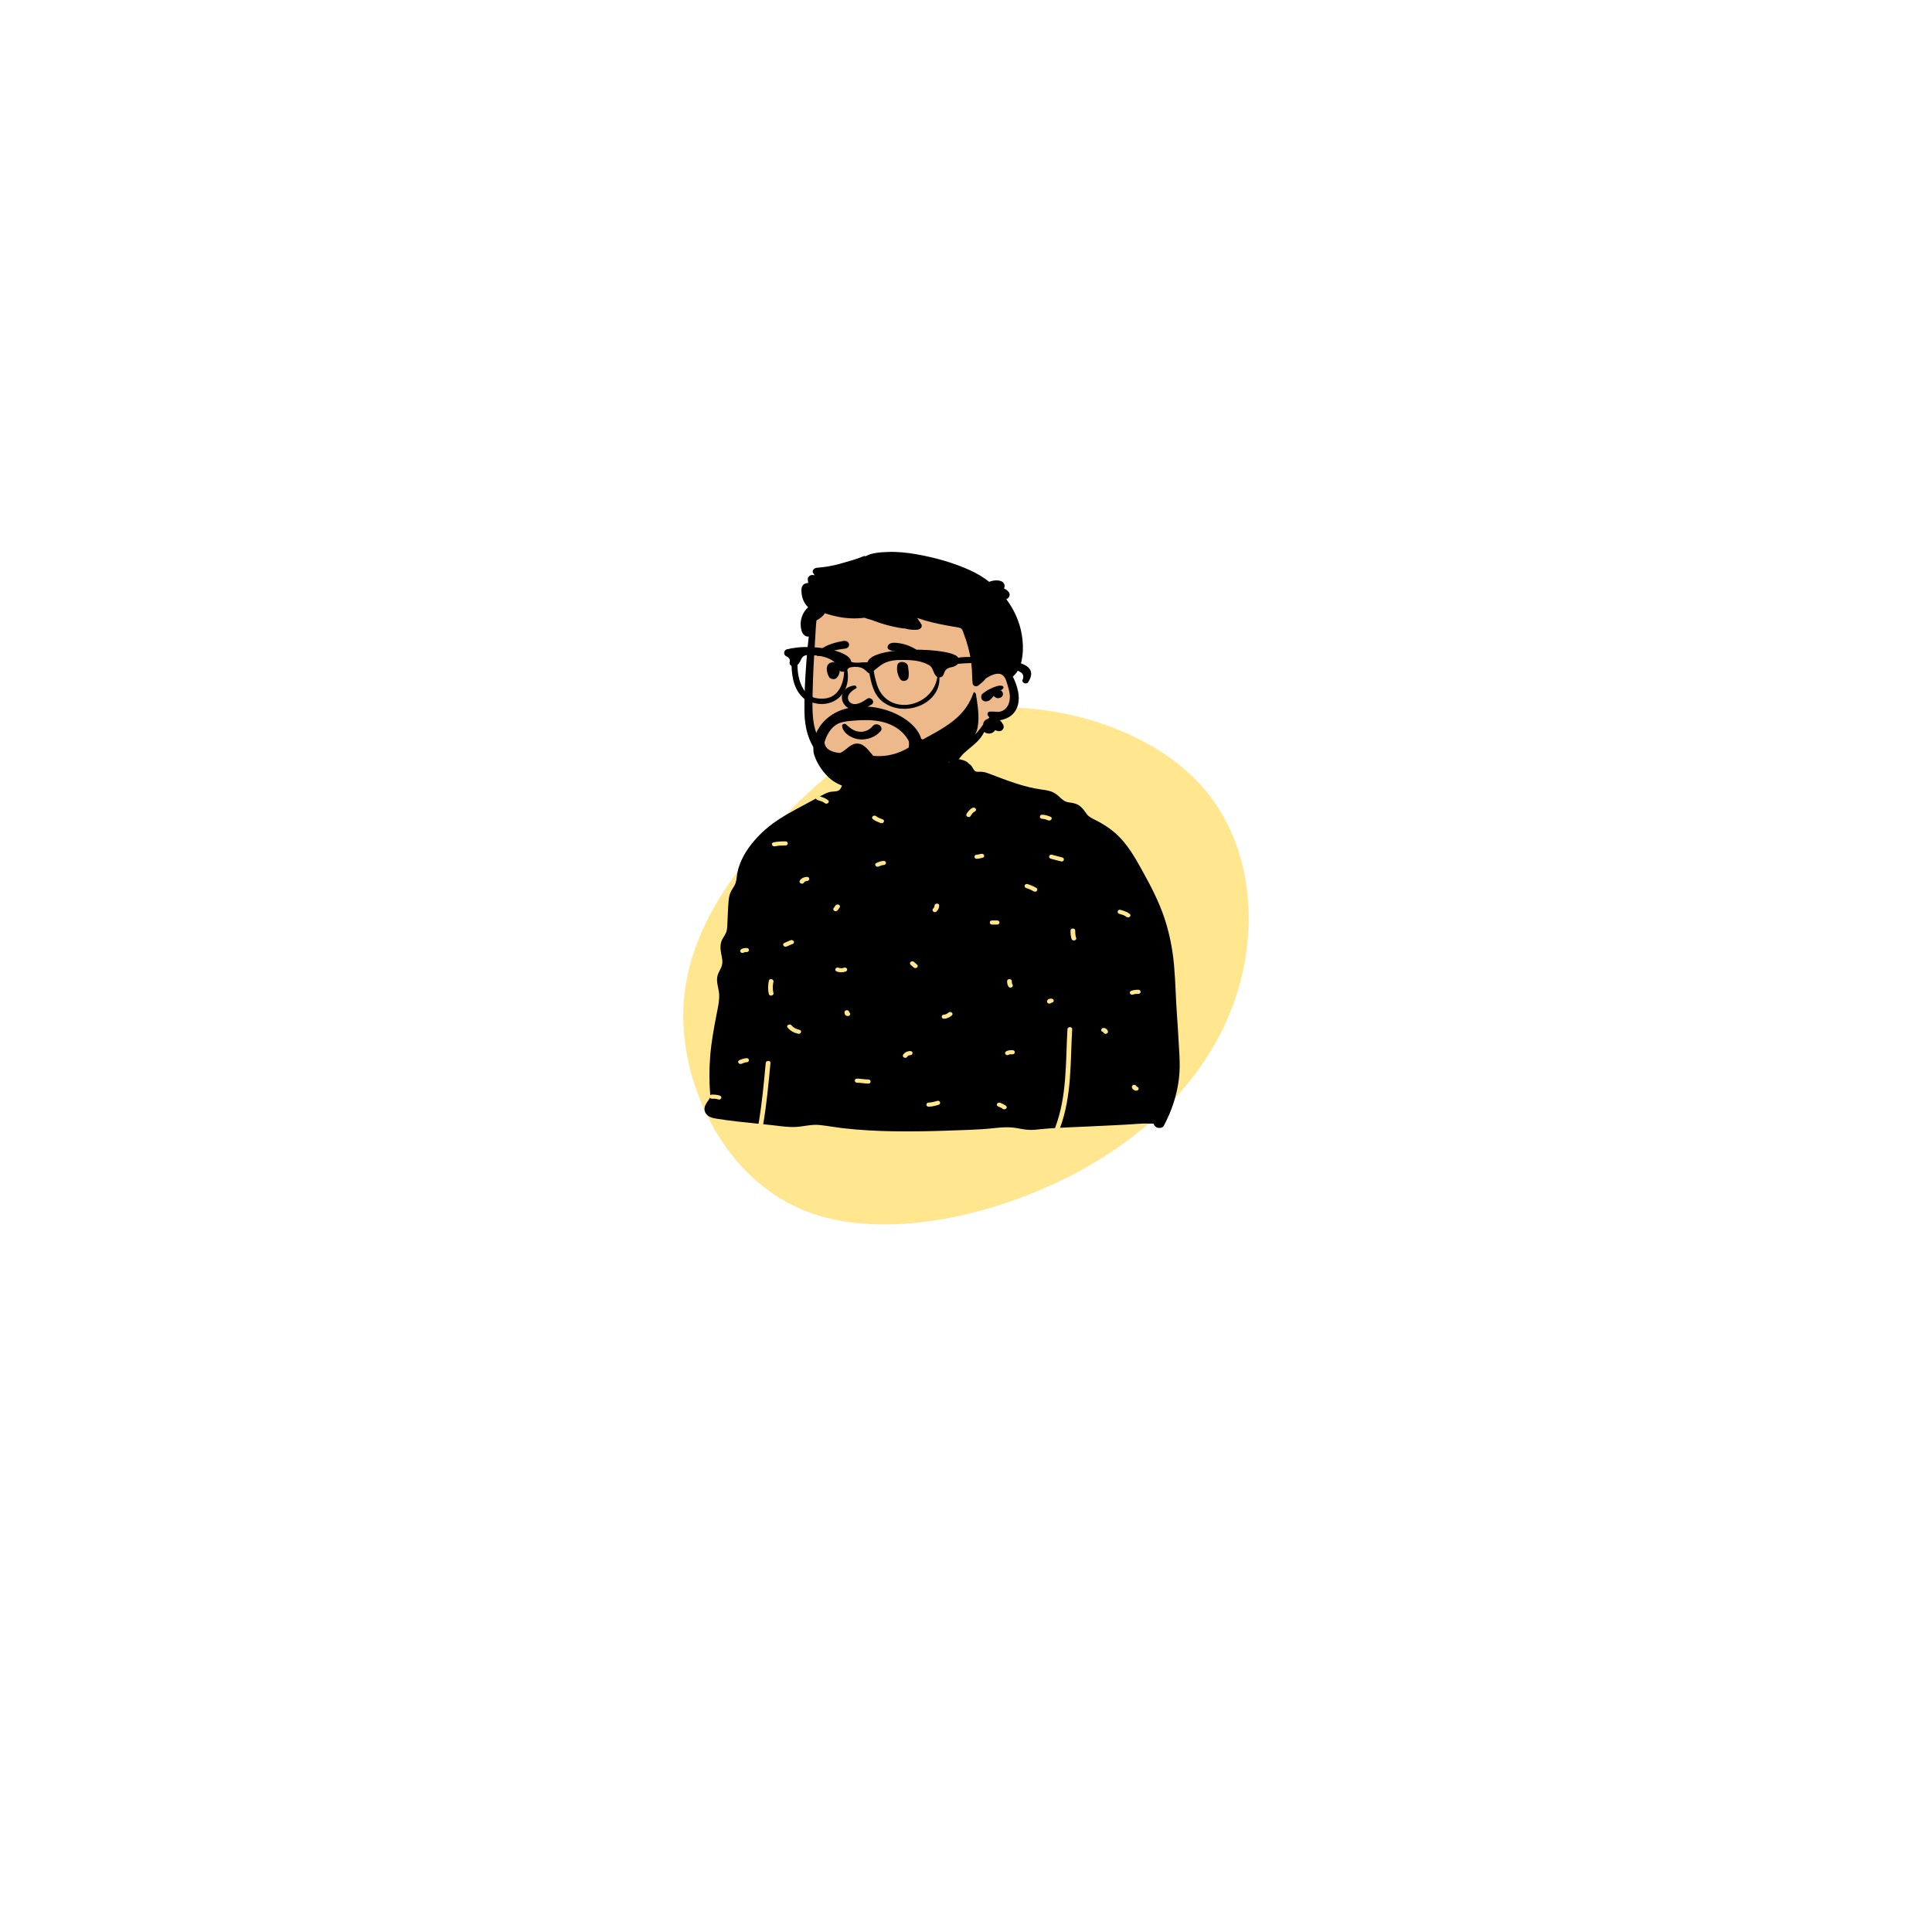 <svg xmlns="http://www.w3.org/2000/svg" xmlns:xlink="http://www.w3.org/1999/xlink" version="1.1" width="1000" height="1000" viewBox="0 0 1000 1000" xml:space="preserve">
<desc>Created with Fabric.js 3.5.0</desc>
<defs>
</defs>
<rect x="0" y="0" width="100%" height="100%" fill="#ffffff"/>
<g transform="matrix(1 0 0 1 -285.288 436.382)" id="247495">
<g style="" vector-effect="non-scaling-stroke">
		<g transform="matrix(1 0 0 1 -15.28 -26.119)">
<path style="stroke: none; stroke-width: 1; stroke-dasharray: none; stroke-linecap: butt; stroke-dashoffset: 0; stroke-linejoin: miter; stroke-miterlimit: 4; is-custom-font: none; font-file-url: none; fill: rgb(237,185,138); fill-rule: evenodd; opacity: 1;" transform=" translate(-158.72, -177.881)" d="M 124.688 189.029 C 130.362 185.441 133.176 179.567 135.293 178.567 C 136.85 177.831 136.822 172.755 139.944 170.958 C 144.134 168.547 157.485 166.754 162.342 166.419 C 167.004 166.097 175.113 166.773 179.487 168.256 C 186.782 170.73 189.692 175.448 192.904 181.526 C 192.904 181.526 120.79 191.494 124.688 189.029 Z" stroke-linecap="round"/>
</g>
		<g transform="matrix(1 0 0 1 3.533 64.794)">
<path style="stroke: none; stroke-width: 1; stroke-dasharray: none; stroke-linecap: butt; stroke-dashoffset: 0; stroke-linejoin: miter; stroke-miterlimit: 4; is-custom-font: none; font-file-url: none; fill: rgb(0,0,0); fill-rule: evenodd; opacity: 1;" transform=" translate(-177.533, -268.795)" d="M 73.803 330.155 C 74.606 329.807 75.443 329.409 76.36 329.381 C 77.936 329.333 77.938 327.204 76.36 327.252 C 74.985 327.293 73.776 327.792 72.566 328.317 C 71.153 328.929 72.396 330.765 73.803 330.155 M 76.36 270.224 C 75.285 270.225 74.202 270.343 73.376 270.996 C 72.886 271.385 72.924 272.109 73.376 272.502 C 73.86 272.921 74.62 272.889 75.11 272.502 C 74.95 272.628 75.108 272.503 75.166 272.475 C 75.18 272.468 75.188 272.464 75.191 272.461 C 75.203 272.458 75.216 272.456 75.236 272.452 C 75.364 272.424 75.49 272.396 75.62 272.376 C 75.622 272.381 75.893 272.36 75.957 272.358 C 76.092 272.354 76.226 272.353 76.36 272.353 C 77.025 272.353 77.586 271.867 77.586 271.289 C 77.586 270.714 77.023 270.224 76.36 270.224 M 87.883 294.107 C 88.234 295.444 90.597 294.875 90.246 293.541 C 89.737 291.602 89.83 289.615 90.246 287.668 C 90.533 286.327 88.171 285.757 87.883 287.102 C 87.384 289.437 87.272 291.78 87.883 294.107 M 90.979 217.588 C 92.804 217.211 94.609 217.166 96.476 217.166 C 98.055 217.165 98.053 215.036 96.476 215.037 C 94.394 215.037 92.361 215.115 90.327 215.535 C 88.791 215.852 89.445 217.904 90.979 217.588 M 97.094 269.449 C 98.153 268.989 99.212 268.529 100.27 268.069 C 101.683 267.456 100.44 265.62 99.033 266.231 L 95.857 267.61 C 94.445 268.224 95.688 270.06 97.094 269.449 M 97.535 311.377 C 98.878 313.059 100.766 314.104 103.031 314.626 C 104.56 314.978 105.206 312.924 103.683 312.573 C 102.063 312.2 100.623 311.52 99.651 310.303 C 98.758 309.183 96.634 310.249 97.535 311.377 M 106.003 236.414 C 106.367 235.824 106.913 235.575 107.592 235.562 C 109.169 235.53 109.17 233.401 107.592 233.433 C 106.045 233.463 104.627 234.138 103.887 235.34 C 103.143 236.549 105.26 237.623 106.003 236.414 M 121.547 250.886 C 121.987 251.302 122.839 251.292 123.28 250.886 C 123.551 250.638 123.778 250.361 123.957 250.058 C 124.025 249.942 124.089 249.825 124.164 249.713 C 124.197 249.663 124.234 249.614 124.272 249.566 C 124.285 249.556 124.312 249.532 124.339 249.507 C 124.81 249.074 124.798 248.436 124.339 248.001 C 123.9 247.585 123.048 247.596 122.606 248.001 C 122.336 248.249 122.108 248.526 121.93 248.83 C 121.862 248.945 121.798 249.063 121.723 249.175 C 121.689 249.225 121.652 249.274 121.614 249.322 C 121.601 249.332 121.575 249.356 121.547 249.381 C 121.076 249.813 121.088 250.452 121.547 250.886 M 122.854 282.326 C 124.45 282.96 126.201 282.96 127.797 282.326 C 128.401 282.086 128.545 281.327 128.236 280.869 C 127.879 280.339 127.161 280.248 126.56 280.487 C 125.836 280.775 124.814 280.775 124.091 280.487 C 123.487 280.247 122.776 280.332 122.415 280.869 C 122.104 281.33 122.252 282.087 122.854 282.326 M 127.208 304.58 C 127.482 305.144 128.074 305.443 128.766 305.466 C 129.452 305.489 129.963 304.96 129.992 304.402 C 130.01 304.041 129.785 303.732 129.463 303.541 C 129.463 303.521 129.462 303.502 129.462 303.482 C 129.462 302.885 128.901 302.443 128.237 302.417 C 127.575 302.391 127.011 302.925 127.011 303.482 C 127.012 303.858 127.038 304.23 127.208 304.58 M 133.53 339.959 C 135.486 339.986 137.397 340.391 139.353 340.418 C 140.933 340.44 140.929 338.311 139.353 338.289 C 137.397 338.262 135.486 337.857 133.53 337.829 C 131.95 337.807 131.955 339.936 133.53 339.959 M 141.663 203.517 C 142.808 204.464 144.222 204.931 145.616 205.523 C 147.029 206.123 148.27 204.286 146.853 203.685 C 145.672 203.183 144.364 202.813 143.396 202.012 C 142.253 201.066 140.518 202.57 141.663 203.517 M 144.736 228.058 C 145.539 227.71 146.376 227.311 147.293 227.284 C 148.869 227.236 148.871 225.107 147.293 225.155 C 145.918 225.196 144.71 225.695 143.499 226.22 C 142.086 226.832 143.329 228.668 144.736 228.058 M 159.468 326.554 C 159.831 325.964 160.378 325.715 161.056 325.702 C 162.634 325.67 162.634 323.541 161.056 323.572 C 159.509 323.603 158.091 324.278 157.352 325.479 C 156.608 326.689 158.724 327.763 159.468 326.554 M 164.57 280.32 C 165.058 279.931 165.024 279.209 164.57 278.814 C 164.041 278.354 163.511 277.895 162.981 277.435 C 162.497 277.014 161.738 277.044 161.249 277.435 C 160.761 277.823 160.795 278.546 161.249 278.94 C 161.778 279.4 162.308 279.86 162.837 280.32 C 163.322 280.741 164.081 280.71 164.57 280.32 M 170.585 352.376 C 172.353 352.34 174.01 351.899 175.675 351.418 C 177.166 350.987 176.523 348.931 175.023 349.365 C 173.577 349.783 172.123 350.215 170.585 350.247 C 169.008 350.278 169.007 352.407 170.585 352.376 M 178.525 306.846 C 180.123 306.807 181.448 306.101 182.568 305.154 C 183.701 304.197 181.966 302.693 180.835 303.649 C 180.194 304.19 179.454 304.694 178.525 304.717 C 176.949 304.755 176.947 306.884 178.525 306.846 M 173.595 248.294 C 173.575 248.861 173.3 249.468 172.895 249.841 C 171.812 250.837 173.542 252.345 174.628 251.346 C 175.523 250.523 176.008 249.421 176.045 248.294 C 176.091 246.921 173.64 246.927 173.595 248.294 M 192.288 201.922 C 192.8 201.05 193.473 200.026 194.495 199.544 C 195.883 198.89 194.645 197.052 193.258 197.706 C 191.868 198.361 190.874 199.653 190.171 200.847 C 189.455 202.066 191.57 203.142 192.288 201.922 M 195.464 224.064 C 196.033 224.05 196.597 223.966 197.146 223.837 C 197.38 223.781 197.611 223.718 197.846 223.662 C 197.947 223.639 198.373 223.592 198.111 223.604 C 198.775 223.574 199.336 223.142 199.336 222.54 C 199.336 221.987 198.773 221.444 198.111 221.475 C 197.202 221.518 196.374 221.913 195.464 221.935 C 193.888 221.974 193.887 224.103 195.464 224.064 M 203.405 258.097 H 206.051 C 207.631 258.097 207.628 255.967 206.051 255.967 H 203.405 C 201.825 255.967 201.828 258.097 203.405 258.097 M 206.492 352.23 C 207.295 352.579 208.241 352.91 208.891 353.443 C 210.037 354.385 211.772 352.881 210.624 351.938 C 209.795 351.258 208.737 350.83 207.729 350.392 C 207.135 350.134 206.404 350.25 206.052 350.774 C 205.734 351.247 205.9 351.973 206.492 352.23 M 212.406 325.328 C 212.508 325.303 212.617 325.286 212.721 325.274 C 213.137 325.225 213.573 325.242 213.992 325.242 C 215.571 325.241 215.569 323.112 213.992 323.113 C 212.749 323.113 211.456 323.128 210.478 323.884 C 209.982 324.268 210.03 325.001 210.478 325.39 C 210.965 325.813 211.717 325.772 212.211 325.39 C 212.159 325.43 212.338 325.345 212.406 325.328 M 213.991 289.147 C 213.635 288.51 213.63 288.094 213.629 287.385 C 213.628 286.013 211.177 286.015 211.178 287.385 C 211.179 288.414 211.355 289.29 211.875 290.222 C 212.165 290.742 213.014 290.877 213.551 290.604 C 214.153 290.298 214.279 289.665 213.991 289.147 M 221.077 239.203 C 222.498 239.623 223.767 240.218 225.019 240.935 C 226.34 241.693 227.566 239.848 226.256 239.097 C 224.827 238.278 223.35 237.629 221.729 237.15 C 220.229 236.707 219.592 238.764 221.077 239.203 M 229.343 203.369 C 230.399 203.395 231.489 203.746 232.43 204.143 C 233.844 204.74 235.085 202.903 233.667 202.305 C 232.322 201.738 230.852 201.277 229.343 201.24 C 227.763 201.201 227.769 203.331 229.343 203.369 M 233.048 299.028 C 233.464 299.044 233.819 298.849 234.039 298.568 C 234.062 298.568 234.084 298.568 234.107 298.568 C 234.794 298.567 235.302 298.08 235.332 297.503 C 235.362 296.928 234.748 296.438 234.107 296.438 C 233.675 296.439 233.245 296.462 232.843 296.609 C 232.194 296.847 231.849 297.361 231.823 297.963 C 231.797 298.559 232.405 299.003 233.048 299.028 M 239.075 225.406 C 240.58 225.833 241.219 223.777 239.727 223.353 C 237.975 222.856 236.184 222.47 234.433 221.973 C 232.928 221.546 232.289 223.603 233.781 224.026 C 235.533 224.523 237.323 224.909 239.075 225.406 M 244.571 265.593 C 245.038 266.9 247.402 266.339 246.934 265.027 C 246.482 263.761 246.45 262.487 246.449 261.171 C 246.448 259.799 243.997 259.801 243.998 261.171 C 243.999 262.668 244.057 264.152 244.571 265.593 M 260.956 313.727 C 261.045 314.257 261.529 314.639 262.163 314.664 C 262.808 314.689 263.411 314.157 263.388 313.6 C 263.343 312.528 262.337 311.654 261.104 311.615 C 260.418 311.593 259.907 312.12 259.879 312.68 C 259.85 313.223 260.373 313.648 260.956 313.727 M 269.248 252.54 C 270.543 252.916 271.927 253.273 272.942 254.106 C 274.089 255.046 275.824 253.543 274.675 252.6 C 273.336 251.502 271.614 250.984 269.899 250.487 C 268.398 250.051 267.76 252.108 269.248 252.54 M 274.868 293.901 C 275.224 294.43 275.945 294.525 276.544 294.283 C 277.348 293.959 278.235 293.969 279.102 293.969 C 280.681 293.968 280.679 291.838 279.102 291.84 C 277.765 291.841 276.532 291.95 275.307 292.445 C 274.705 292.688 274.558 293.441 274.868 293.901 M 278.043 344.098 C 278.729 344.119 279.24 343.592 279.269 343.033 C 279.297 342.489 278.775 342.065 278.191 341.985 C 278.102 341.455 277.618 341.073 276.985 341.049 C 276.339 341.023 275.736 341.556 275.759 342.113 C 275.804 343.185 276.809 344.058 278.043 344.098 M 54.776 352.148 C 55.193 350.846 56.145 349.795 56.865 348.624 C 57.106 348.229 57.19 347.984 57.321 347.695 C 57.499 348.004 57.844 348.236 58.362 348.237 C 59.357 348.237 60.521 348.181 61.45 348.551 C 62.053 348.792 62.765 348.706 63.126 348.169 C 63.436 347.708 63.288 346.952 62.686 346.713 C 61.318 346.168 59.847 346.108 58.362 346.107 C 57.996 346.107 57.718 346.225 57.522 346.401 C 56.955 339.651 56.969 332.897 57.506 326.143 C 58.078 318.925 59.396 311.851 60.774 304.726 C 61.442 301.272 62.309 297.782 62.14 294.264 C 61.972 290.77 60.247 287.512 61.469 284.007 C 61.959 282.602 62.799 281.313 63.344 279.924 C 63.929 278.428 63.877 276.951 63.611 275.402 C 63.062 272.249 62.153 269.132 63.608 266.053 C 64.251 264.687 65.293 263.468 65.795 262.058 C 66.42 260.304 66.334 258.364 66.438 256.546 C 66.65 252.879 66.705 249.187 67.054 245.528 C 67.21 243.888 67.55 242.334 68.325 240.83 C 69.07 239.382 70.175 238.065 70.669 236.529 C 71.159 235.018 71.202 233.423 71.465 231.877 C 71.741 230.243 72.173 228.633 72.755 227.063 C 75.003 220.984 79.124 215.522 83.991 210.788 C 89.165 205.755 95.35 201.965 101.915 198.433 C 105.367 196.576 108.819 194.719 112.269 192.862 C 112.342 193.21 112.598 193.53 113.089 193.673 C 114.385 194.049 115.768 194.406 116.783 195.239 C 117.93 196.179 119.666 194.676 118.516 193.733 C 117.317 192.75 115.81 192.232 114.277 191.777 C 115.849 190.917 117.437 190.025 119.211 189.528 C 120.764 189.092 123.056 189.472 124.315 188.482 C 125.304 187.702 125.617 186.257 125.996 185.198 C 126.471 183.883 126.882 182.497 127.485 181.219 C 127.896 180.346 128.493 179.508 129.247 178.832 C 129.577 177.725 130.184 176.713 131.257 176.098 C 134.062 174.486 137.509 176.088 138.743 178.387 C 139.763 178.385 140.838 178.579 141.831 178.632 C 143.871 178.744 145.914 178.794 147.958 178.789 C 151.955 178.779 155.956 178.552 159.92 178.092 C 167.009 177.267 173.886 175.603 180.855 174.307 C 180.895 174.227 180.941 174.148 180.996 174.068 C 182.497 171.88 186.238 172.25 188.594 173.078 C 189.604 173.432 190.634 173.879 191.213 174.709 C 191.825 175.068 192.355 175.505 192.708 175.965 C 193.437 176.916 194 178.832 195.48 178.991 C 196.454 179.095 197.444 178.933 198.433 179.055 C 199.671 179.204 200.78 179.582 201.922 180.013 C 210.622 183.295 219.616 186.944 229.058 188.216 C 231.273 188.514 233.527 188.823 235.451 189.901 C 237.013 190.776 238.221 191.979 239.51 193.121 C 240.766 194.234 241.801 194.726 243.593 194.926 C 245.768 195.168 247.652 195.689 249.242 197.063 C 250.563 198.204 251.423 199.663 252.459 200.988 C 253.513 202.34 255.06 203.101 256.665 203.887 C 260.46 205.744 263.996 207.988 267.074 210.679 C 273.559 216.353 277.487 223.645 281.445 230.751 C 285.724 238.438 289.725 246.217 292.5 254.425 C 295.221 262.484 296.838 270.774 297.586 279.142 C 298.373 287.922 298.483 296.737 299.139 305.522 C 299.466 309.911 299.715 314.305 299.966 318.696 C 300.211 323.034 300.569 327.38 300.511 331.724 C 300.401 340.121 298.468 348.544 295.089 356.406 C 294.246 358.362 293.312 360.292 292.317 362.192 C 291.443 363.861 288.457 363.675 287.519 362.192 C 287.305 361.852 287.136 361.5 286.995 361.144 C 284.545 361.162 282.069 360.997 279.634 361.194 C 275.333 361.543 271.023 361.737 266.71 361.969 C 258.175 362.429 249.625 362.735 241.088 363.158 C 240.259 363.199 239.431 363.241 238.603 363.283 C 244.687 346.923 243.898 329.235 244.861 312.22 C 244.938 310.848 242.487 310.856 242.41 312.22 C 241.443 329.308 242.266 347.041 235.967 363.428 C 233.523 363.572 231.083 363.748 228.65 364.005 C 226.684 364.21 224.708 364.452 222.723 364.367 C 220.471 364.273 218.272 363.826 216.075 363.438 C 212.084 362.732 208.239 363.052 204.232 363.486 C 199.946 363.951 195.645 364.21 191.332 364.372 C 174.061 365.029 156.673 365.628 139.408 364.625 C 135.229 364.383 131.06 364.042 126.909 363.579 C 122.633 363.102 118.402 362.301 114.129 361.846 C 109.917 361.399 106.045 362.626 101.881 362.852 C 97.636 363.084 93.276 362.315 89.07 361.873 C 87.698 361.728 86.325 361.588 84.951 361.448 C 86.72 350.916 87.725 340.304 88.702 329.696 C 88.828 328.328 86.376 328.339 86.251 329.696 C 85.282 340.221 84.299 350.754 82.533 361.203 C 75.25 360.467 67.96 359.722 60.752 358.575 C 58.7 358.251 56.66 357.721 55.431 356.129 C 54.522 354.95 54.338 353.505 54.776 352.148" stroke-linecap="round"/>
</g>
		<g transform="matrix(1 0 0 1 -13.067 -68.951)">
<path style="stroke: none; stroke-width: 1; stroke-dasharray: none; stroke-linecap: butt; stroke-dashoffset: 0; stroke-linejoin: miter; stroke-miterlimit: 4; is-custom-font: none; font-file-url: none; fill: rgb(237,185,138); fill-rule: evenodd; opacity: 1;" transform=" translate(-160.934, -135.049)" d="M 110.075 128.815 C 110.733 123.781 109.882 113.259 109.825 112.619 C 109.464 108.578 111.639 92.619 115.751 94.09 C 122.648 89.336 131.834 88.286 140.424 87.785 C 158.266 86.743 177.247 89.135 191.025 99.589 C 197.839 105.018 204.472 112.914 203.939 121.136 C 210.129 128.929 218.856 139.619 211.143 148.73 C 208.521 151.641 204.354 152.725 201.061 154.93 C 194.436 159.582 190.28 166.258 183.592 170.883 C 165.874 184.744 135.789 187.64 118.381 171.874 C 104.92 160.455 107.096 143.372 109.464 128.815 C 111.056 119.028 108.792 138.636 110.075 128.815 Z" stroke-linecap="round"/>
</g>
		<g transform="matrix(1 0 0 1 -12.159 -79.807)">
<path style="stroke: none; stroke-width: 1; stroke-dasharray: none; stroke-linecap: butt; stroke-dashoffset: 0; stroke-linejoin: miter; stroke-miterlimit: 4; is-custom-font: none; font-file-url: none; fill: rgb(0,0,0); fill-rule: evenodd; opacity: 1;" transform=" translate(-161.842, -124.193)" d="M 164.259 66.436 C 159.487 65.598 154.587 65.076 149.714 65.233 L 149.339 65.246 C 145.672 65.374 141.029 65.656 137.83 67.512 C 137.646 67.351 137.35 67.269 137.082 67.38 C 133.281 68.96 129.1 70.102 125.098 71.237 C 121.114 72.366 116.981 73.112 112.806 73.412 C 111.235 73.525 109.891 75.002 110.885 76.327 C 111.122 76.642 111.352 76.961 111.582 77.281 C 111.198 77.246 110.814 77.21 110.43 77.176 C 109.167 77.065 107.904 78.239 107.979 79.31 C 108.026 79.984 108.11 80.65 108.233 81.307 C 107.752 81.298 107.274 81.361 106.811 81.531 C 104.471 82.392 104.634 84.819 104.809 86.665 C 105.052 89.228 106.153 91.942 108.196 93.86 C 106.67 95.24 105.59 96.888 104.946 98.845 C 104.478 100.274 104.218 101.796 104.347 103.284 L 104.387 103.73 C 104.546 105.344 104.862 107.131 106.196 108.293 C 106.881 108.892 107.724 109.11 108.529 109.041 C 108.042 112.762 107.731 116.504 107.437 120.232 L 107.299 122.014 C 106.645 130.632 106.153 139.306 106.282 147.938 C 106.401 156.005 108.232 163.835 113.915 170.385 C 119.09 176.349 126.521 180.746 134.928 182.417 C 139.458 183.319 144.083 183.383 148.669 182.808 C 150.891 182.529 153.129 182.1 155.238 181.424 C 157.574 180.674 159.252 179.569 160.823 177.914 C 161.566 177.129 161.209 175.457 159.729 175.614 C 157.491 175.851 155.448 176.135 153.302 176.712 L 152.995 176.796 C 150.858 177.392 148.644 177.837 146.41 178.026 C 141.834 178.411 137.187 178.023 132.803 176.815 C 125.665 174.845 119.518 170.456 115.578 164.942 C 110.901 158.405 110.372 150.985 110.439 143.469 C 110.512 135.222 110.82 126.97 111.323 118.731 L 111.408 117.358 C 111.674 113.118 111.931 108.876 112.157 104.633 C 112.227 103.303 112.334 101.961 112.527 100.633 C 114.291 99.734 115.871 98.493 116.901 96.963 C 118.971 97.708 121.147 98.246 123.15 98.674 C 127.788 99.668 132.604 99.909 137.326 99.287 C 138.599 99.745 139.898 100.148 141.217 100.494 C 141.573 100.632 141.93 100.767 142.286 100.899 C 145.465 102.084 148.69 103.087 152.047 103.822 L 152.871 104.001 C 154.637 104.38 156.556 104.753 158.436 104.87 C 158.744 104.974 159.078 105.062 159.442 105.139 C 161.153 105.501 162.93 105.616 164.684 105.488 C 166.393 105.363 167.628 103.859 166.687 102.451 C 165.999 101.424 165.305 100.399 164.604 99.377 C 167.041 100.261 169.557 100.995 172.094 101.618 C 174.656 102.246 177.254 102.776 179.856 103.263 C 181.247 103.521 182.643 103.75 184.031 104.008 C 185.025 104.192 186.55 104.287 187.36 104.857 C 188.256 105.482 188.51 106.941 188.849 107.841 C 189.296 109.009 189.714 110.183 190.096 111.37 C 190.857 113.738 191.481 116.142 191.964 118.569 C 192.447 120.999 192.771 123.453 192.952 125.914 C 193.132 128.374 193.052 130.849 193.343 133.297 C 193.499 134.596 195.1 135.264 196.283 134.357 C 196.422 134.25 196.562 134.142 196.7 134.034 L 196.907 133.869 C 197.919 133.071 198.9 132.225 199.71 131.272 C 199.857 131.096 199.997 130.913 200.129 130.726 C 200.15 130.726 200.169 130.721 200.19 130.708 L 200.415 130.561 C 202.887 128.958 207.017 126.87 209.428 129.531 C 210.196 130.379 210.59 131.459 210.916 132.501 L 211.489 134.365 C 211.859 135.582 212.208 136.805 212.412 138.051 C 212.874 140.84 212.641 144.055 210.437 146.29 C 209.556 147.185 208.343 147.823 206.989 147.991 C 206.234 148.082 205.488 147.97 204.739 147.887 C 203.978 147.805 203.244 147.938 202.483 147.874 C 201.272 147.77 200.743 149.032 201.196 149.825 C 201.44 150.251 201.728 150.618 202.055 150.929 C 201.792 151.126 201.541 151.339 201.3 151.563 C 200.584 151.762 199.943 152.191 199.463 152.758 C 199.074 153.216 198.873 153.713 198.839 154.238 C 198.796 154.368 198.76 154.501 198.726 154.637 L 198.07 155.563 C 197.926 155.767 197.782 155.967 197.638 156.164 C 195.969 158.453 194.116 160.391 191.814 162.217 C 189.598 163.973 187.192 165.546 185.11 167.43 L 184.865 167.654 C 182.924 169.435 180.878 171.59 181.638 174.18 C 181.833 174.845 182.9 175.324 183.597 174.874 C 185.838 173.427 186.966 171.132 188.867 169.376 C 190.824 167.566 192.991 165.94 194.954 164.135 C 196.809 162.432 198.274 160.503 199.377 158.379 C 199.817 158.802 200.459 159.103 201.349 159.22 C 202.877 159.419 204.302 158.64 204.968 157.487 C 205.396 157.652 205.833 157.801 206.274 157.918 C 208.591 158.536 210.049 156.292 209.174 154.634 C 208.707 153.745 208.123 152.973 207.398 152.324 C 209.664 152.052 211.969 151.033 213.457 149.761 C 217.193 146.565 217.706 141.761 216.866 137.489 C 216.419 135.224 215.649 132.933 214.649 130.806 C 214.475 130.436 214.289 130.064 214.084 129.696 C 214.197 129.694 214.313 129.651 214.387 129.569 C 215.062 128.765 215.884 128.107 216.386 127.208 C 216.848 126.383 217.361 125.547 217.725 124.687 C 218.473 122.928 218.84 120.943 219.085 119.082 C 219.589 115.274 219.394 111.489 218.724 107.705 C 217.584 101.259 214.831 95.09 210.774 89.677 C 210.995 89.576 211.206 89.454 211.404 89.31 L 211.501 89.236 L 211.659 89.111 C 212.817 88.199 212.717 86.49 211.659 85.566 L 211.325 85.275 C 210.902 84.909 210.537 84.619 209.854 84.22 C 209.753 84.162 209.65 84.106 209.546 84.055 C 209.904 83.479 210.028 82.806 209.779 82.064 C 208.911 79.478 204.637 79.57 201.928 80.698 C 198.932 78.369 195.609 76.348 192.007 74.711 C 183.429 70.814 173.73 68.097 164.259 66.436 Z M 208.6 134.543 C 206.998 134.088 204.87 135.043 203.43 135.618 C 201.605 136.347 200.052 137.425 198.548 138.564 C 197.799 139.134 197.665 140.065 197.851 140.861 C 197.87 140.941 197.888 141.023 197.91 141.106 C 198.109 141.955 199.197 142.623 200.16 142.599 C 202.174 142.551 203.134 141.037 204.274 139.754 C 204.409 139.962 204.577 140.153 204.785 140.297 L 204.925 140.393 C 205.399 140.706 205.92 140.957 206.546 140.933 C 206.989 140.914 207.413 140.816 207.805 140.638 C 208.783 140.188 209.214 139.086 208.948 138.189 C 208.783 137.625 208.404 137.183 207.909 136.877 L 208.094 136.767 C 208.489 136.528 208.849 136.275 209.13 135.903 L 209.193 135.815 H 209.168 C 209.474 135.357 209.275 134.734 208.6 134.543 Z" stroke-linecap="round"/>
</g>
		<g transform="matrix(1 0 0 1 -33.1 -67.226)">
<path style="stroke: none; stroke-width: 1; stroke-dasharray: none; stroke-linecap: butt; stroke-dashoffset: 0; stroke-linejoin: miter; stroke-miterlimit: 4; is-custom-font: none; font-file-url: none; fill: rgb(0,0,0); fill-rule: evenodd; opacity: 1;" transform=" translate(-140.9, -136.774)" d="M 140.43 161.531 C 142.489 160.801 144.326 159.583 145.67 158.028 C 146.137 157.488 146.258 156.917 146.16 156.394 C 146.05 155.807 145.65 155.275 145.104 154.918 C 144.557 154.56 143.873 154.384 143.212 154.474 C 142.637 154.552 142.065 154.825 141.612 155.392 L 141.517 155.506 C 140.719 156.444 139.678 157.214 138.492 157.711 C 137.349 158.189 136.071 158.413 134.748 158.283 C 132.229 158.036 130.493 156.852 128.647 155.244 C 128.418 155.042 128.189 154.832 127.959 154.62 C 127.814 154.427 127.613 154.303 127.389 154.238 C 127.14 154.166 126.859 154.17 126.602 154.248 C 126.353 154.323 126.131 154.466 125.982 154.656 C 125.841 154.836 125.761 155.059 125.787 155.316 C 125.956 156.981 126.958 158.468 128.382 159.636 C 129.963 160.932 132.06 161.829 134.033 162.144 C 136.208 162.49 138.423 162.242 140.43 161.531 V 161.531 Z M 133.008 135.832 C 130.694 137.054 127.17 139.902 129.658 142.931 C 132.587 145.601 136.805 142.539 138.883 141.155 C 140.81 140.081 142.976 142.842 141.188 144.095 C 126.17 153.754 120.075 136.151 131.838 134.396 C 133.133 134.202 133.614 135.454 133.008 135.832 Z M 159.92 124.595 C 159.664 121.839 154.832 121.213 154.352 123.94 C 153.921 126.384 154.428 128.628 155.695 130.828 C 156.905 132.929 159.947 131.949 160.177 130.035 C 160.486 127.47 160.079 126.31 159.92 124.595 Z M 123.14 123.375 C 122.466 122.608 121.493 122.085 120.328 122.381 C 116.687 123.305 117.76 127.796 119.039 129.982 C 119.734 131.169 121.98 131.47 122.994 130.425 C 124.649 128.72 125.441 125.316 123.338 123.638 C 123.281 123.551 123.217 123.463 123.14 123.375 Z M 155.746 112.535 L 155.171 112.447 C 153.392 112.18 151.18 111.923 149.921 113.166 C 149.253 113.825 149.024 115.049 149.921 115.68 C 151.499 116.79 153.244 116.36 155.135 116.454 C 156.694 116.532 158.192 116.756 159.693 117.128 C 162.987 117.946 165.671 119.439 168.484 121.079 C 168.853 121.294 169.23 120.884 169.054 120.584 C 167.43 117.82 164.283 115.551 161.131 114.167 C 159.448 113.428 157.607 112.816 155.746 112.535 Z M 126.459 111.297 L 126.018 111.375 C 121.228 112.245 115.004 113.983 112.736 118.07 C 112.65 118.649 112.741 118.772 112.815 118.853 L 112.84 118.88 C 112.901 118.949 112.95 119.045 113.238 119.123 C 113.318 119.107 113.399 119.089 113.481 119.071 C 114.521 118.834 115.343 118.508 116.14 118.169 L 117.003 117.8 C 118.005 117.373 119.016 116.962 120.087 116.658 C 122.373 116.01 124.724 115.554 127.112 115.31 C 127.63 115.257 128.128 115.106 128.521 114.846 C 128.894 114.599 129.179 114.257 129.309 113.803 C 129.478 113.215 129.429 112.77 129.066 112.239 C 128.793 111.841 128.403 111.565 127.954 111.406 C 127.497 111.245 126.976 111.207 126.459 111.297 Z" stroke-linecap="round"/>
</g>
		<g transform="matrix(1 0 0 1 -20.371 -41.386)">
<path style="stroke: none; stroke-width: 1; stroke-dasharray: none; stroke-linecap: butt; stroke-dashoffset: 0; stroke-linejoin: miter; stroke-miterlimit: 4; is-custom-font: none; font-file-url: none; fill: rgb(0,0,0); fill-rule: evenodd; opacity: 1;" transform=" translate(-153.629, -162.614)" d="M 160.299 163.198 C 157.819 158.15 152.406 154.44 146.173 153.083 C 141.597 152.09 136.794 152.122 132.128 152.516 C 129.684 152.721 127.062 152.889 124.758 153.678 C 122.791 154.352 121.188 155.625 119.983 157.12 C 118.548 158.892 117.572 160.919 116.887 162.997 C 116.789 163.293 116.698 163.59 116.613 163.89 C 116.911 165.458 117.543 166.792 119.215 167.778 C 120.846 168.74 122.792 169.134 124.733 169.274 C 124.923 169.195 125.107 169.113 125.275 169.03 C 128.299 167.526 130.427 163.972 134.243 164.453 C 137.649 164.883 139.891 168.605 141.916 170.788 C 148.417 171.447 154.913 169.749 160.203 166.52 C 160.471 165.414 160.487 164.3 160.299 163.198 M 112.194 159.369 C 112.714 158.101 113.369 156.873 114.146 155.716 C 116.712 151.89 120.653 148.842 125.33 147.099 C 136.396 142.983 150.713 145.885 159.65 152.636 C 162.702 154.944 165.789 158.335 166.722 161.983 C 167.001 162.031 167.264 162.157 167.481 162.334 C 173.937 158.803 180.586 155.405 185.789 150.51 C 189.567 146.953 192.195 142.744 193.804 138.118 C 193.935 137.737 194.642 137.793 194.621 138.214 C 194.615 138.313 194.609 138.411 194.602 138.51 C 194.67 138.329 194.988 138.422 195.012 138.598 C 195.878 144.217 196.961 150.174 195.964 155.822 C 195.367 159.193 193.605 161.66 191.249 164.324 C 188.725 167.18 185.868 169.837 182.946 172.384 C 181.092 174.001 179.156 175.866 176.886 177.051 C 174.246 178.429 171.251 179.476 168.433 180.539 C 165.566 181.623 162.657 182.625 159.693 183.494 C 153.767 185.236 147.642 186.44 141.41 186.968 C 136.42 187.389 130.718 187.847 125.936 186.217 C 122.271 184.967 119.313 182.708 116.966 179.99 C 114.412 177.03 112.392 173.658 111.276 170.103 C 110.116 166.41 111.95 159.964 112.194 159.369" stroke-linecap="round"/>
</g>
		<g transform="matrix(1 0 0 1 -14.296 -73.565)">
<path style="stroke: none; stroke-width: 1; stroke-dasharray: none; stroke-linecap: butt; stroke-dashoffset: 0; stroke-linejoin: miter; stroke-miterlimit: 4; is-custom-font: none; font-file-url: none; fill: rgb(0,0,0); fill-rule: evenodd; opacity: 1;" transform=" translate(-159.703, -130.435)" d="M 107.177 138.214 C 109.24 140.621 113.064 141.388 116.591 141.123 C 124.197 140.487 126.591 132.981 126.841 127.148 C 121.74 128.394 127.272 119.565 109.835 118.594 C 103.689 118.149 105.383 121.374 102.668 123.731 C 102.724 128.676 103.671 134.05 107.177 138.214 M 143.408 132.531 C 147.899 150.803 172.491 146.456 175.075 129.986 C 172.689 128.523 173.318 124.911 170.354 123.603 C 165.657 120.995 159.786 121.107 154.452 121.168 C 147.635 121.575 145.692 124.029 142.19 126.706 C 142.358 128.493 142.844 130.613 143.408 132.531 M 97.436 115.568 C 97.688 115.532 97.94 115.497 98.192 115.465 C 98.389 115.368 98.621 115.293 98.89 115.248 C 99.504 115.113 100.114 115.022 100.723 114.972 C 109.463 113.263 129.684 115.69 130.518 122.17 C 133.302 122.977 135.71 122.254 138.936 122.326 C 141.392 113.409 183.845 114.668 185.887 120.044 C 185.894 120.042 185.902 120.04 185.91 120.038 C 187.872 119.511 190.764 119.638 193.009 119.554 C 197.804 119.467 202.604 119.838 207.295 120.717 C 216.079 121.93 228.068 123.349 221.958 132.88 C 221.957 132.881 221.956 132.883 221.955 132.885 L 221.954 132.884 C 220.901 133.821 219.114 133.066 219.047 131.797 C 221.101 127.282 216.462 126.74 212.893 125.443 C 204.011 122.671 194.969 122.286 185.783 123.144 C 185.092 123.851 184.043 124.467 182.935 124.79 C 176.793 125.675 180.03 129.633 176.148 130.209 C 176.861 144.007 157.579 151.538 146.408 142.468 C 141.947 138.679 140.884 133.066 139.85 128.007 C 139.303 127.901 138.955 127.641 138.752 127.297 C 137.437 126.156 136.611 125.103 134.01 124.79 C 131.41 124.477 129.408 125.105 129.137 125.297 C 129.069 125.417 128.995 125.537 128.91 125.656 C 128.791 125.835 128.63 125.977 128.446 126.089 C 131.014 139.829 118.737 148.518 106.343 141.392 C 100.957 136.991 99.819 130.252 99.594 124.238 C 98.864 123.855 98.402 123.114 98.655 122.181 C 99.003 120.896 98.186 119.783 96.886 119.224 C 95.196 118.498 95.495 115.847 97.436 115.568" stroke-linecap="round"/>
</g>
</g>
</g>
<g transform="matrix(1 0 0 1 -329.026 335.984)" id="365716">
<g style="" vector-effect="non-scaling-stroke">
		<g transform="matrix(1 0 0 1 -15.28 -26.119)">
<path style="stroke: none; stroke-width: 1; stroke-dasharray: none; stroke-linecap: butt; stroke-dashoffset: 0; stroke-linejoin: miter; stroke-miterlimit: 4; is-custom-font: none; font-file-url: none; fill: rgb(237,185,138); fill-rule: evenodd; opacity: 1;" transform=" translate(-158.72, -177.881)" d="M 124.688 189.029 C 130.362 185.441 133.176 179.567 135.293 178.567 C 136.85 177.831 136.822 172.755 139.944 170.958 C 144.134 168.547 157.485 166.754 162.342 166.419 C 167.004 166.097 175.113 166.773 179.487 168.256 C 186.782 170.73 189.692 175.448 192.904 181.526 C 192.904 181.526 120.79 191.494 124.688 189.029 Z" stroke-linecap="round"/>
</g>
		<g transform="matrix(1 0 0 1 3.533 64.794)">
<path style="stroke: none; stroke-width: 1; stroke-dasharray: none; stroke-linecap: butt; stroke-dashoffset: 0; stroke-linejoin: miter; stroke-miterlimit: 4; is-custom-font: none; font-file-url: none; fill: rgb(0,0,0); fill-rule: evenodd; opacity: 1;" transform=" translate(-177.533, -268.795)" d="M 73.803 330.155 C 74.606 329.807 75.443 329.409 76.36 329.381 C 77.936 329.333 77.938 327.204 76.36 327.252 C 74.985 327.293 73.776 327.792 72.566 328.317 C 71.153 328.929 72.396 330.765 73.803 330.155 M 76.36 270.224 C 75.285 270.225 74.202 270.343 73.376 270.996 C 72.886 271.385 72.924 272.109 73.376 272.502 C 73.86 272.921 74.62 272.889 75.11 272.502 C 74.95 272.628 75.108 272.503 75.166 272.475 C 75.18 272.468 75.188 272.464 75.191 272.461 C 75.203 272.458 75.216 272.456 75.236 272.452 C 75.364 272.424 75.49 272.396 75.62 272.376 C 75.622 272.381 75.893 272.36 75.957 272.358 C 76.092 272.354 76.226 272.353 76.36 272.353 C 77.025 272.353 77.586 271.867 77.586 271.289 C 77.586 270.714 77.023 270.224 76.36 270.224 M 87.883 294.107 C 88.234 295.444 90.597 294.875 90.246 293.541 C 89.737 291.602 89.83 289.615 90.246 287.668 C 90.533 286.327 88.171 285.757 87.883 287.102 C 87.384 289.437 87.272 291.78 87.883 294.107 M 90.979 217.588 C 92.804 217.211 94.609 217.166 96.476 217.166 C 98.055 217.165 98.053 215.036 96.476 215.037 C 94.394 215.037 92.361 215.115 90.327 215.535 C 88.791 215.852 89.445 217.904 90.979 217.588 M 97.094 269.449 C 98.153 268.989 99.212 268.529 100.27 268.069 C 101.683 267.456 100.44 265.62 99.033 266.231 L 95.857 267.61 C 94.445 268.224 95.688 270.06 97.094 269.449 M 97.535 311.377 C 98.878 313.059 100.766 314.104 103.031 314.626 C 104.56 314.978 105.206 312.924 103.683 312.573 C 102.063 312.2 100.623 311.52 99.651 310.303 C 98.758 309.183 96.634 310.249 97.535 311.377 M 106.003 236.414 C 106.367 235.824 106.913 235.575 107.592 235.562 C 109.169 235.53 109.17 233.401 107.592 233.433 C 106.045 233.463 104.627 234.138 103.887 235.34 C 103.143 236.549 105.26 237.623 106.003 236.414 M 121.547 250.886 C 121.987 251.302 122.839 251.292 123.28 250.886 C 123.551 250.638 123.778 250.361 123.957 250.058 C 124.025 249.942 124.089 249.825 124.164 249.713 C 124.197 249.663 124.234 249.614 124.272 249.566 C 124.285 249.556 124.312 249.532 124.339 249.507 C 124.81 249.074 124.798 248.436 124.339 248.001 C 123.9 247.585 123.048 247.596 122.606 248.001 C 122.336 248.249 122.108 248.526 121.93 248.83 C 121.862 248.945 121.798 249.063 121.723 249.175 C 121.689 249.225 121.652 249.274 121.614 249.322 C 121.601 249.332 121.575 249.356 121.547 249.381 C 121.076 249.813 121.088 250.452 121.547 250.886 M 122.854 282.326 C 124.45 282.96 126.201 282.96 127.797 282.326 C 128.401 282.086 128.545 281.327 128.236 280.869 C 127.879 280.339 127.161 280.248 126.56 280.487 C 125.836 280.775 124.814 280.775 124.091 280.487 C 123.487 280.247 122.776 280.332 122.415 280.869 C 122.104 281.33 122.252 282.087 122.854 282.326 M 127.208 304.58 C 127.482 305.144 128.074 305.443 128.766 305.466 C 129.452 305.489 129.963 304.96 129.992 304.402 C 130.01 304.041 129.785 303.732 129.463 303.541 C 129.463 303.521 129.462 303.502 129.462 303.482 C 129.462 302.885 128.901 302.443 128.237 302.417 C 127.575 302.391 127.011 302.925 127.011 303.482 C 127.012 303.858 127.038 304.23 127.208 304.58 M 133.53 339.959 C 135.486 339.986 137.397 340.391 139.353 340.418 C 140.933 340.44 140.929 338.311 139.353 338.289 C 137.397 338.262 135.486 337.857 133.53 337.829 C 131.95 337.807 131.955 339.936 133.53 339.959 M 141.663 203.517 C 142.808 204.464 144.222 204.931 145.616 205.523 C 147.029 206.123 148.27 204.286 146.853 203.685 C 145.672 203.183 144.364 202.813 143.396 202.012 C 142.253 201.066 140.518 202.57 141.663 203.517 M 144.736 228.058 C 145.539 227.71 146.376 227.311 147.293 227.284 C 148.869 227.236 148.871 225.107 147.293 225.155 C 145.918 225.196 144.71 225.695 143.499 226.22 C 142.086 226.832 143.329 228.668 144.736 228.058 M 159.468 326.554 C 159.831 325.964 160.378 325.715 161.056 325.702 C 162.634 325.67 162.634 323.541 161.056 323.572 C 159.509 323.603 158.091 324.278 157.352 325.479 C 156.608 326.689 158.724 327.763 159.468 326.554 M 164.57 280.32 C 165.058 279.931 165.024 279.209 164.57 278.814 C 164.041 278.354 163.511 277.895 162.981 277.435 C 162.497 277.014 161.738 277.044 161.249 277.435 C 160.761 277.823 160.795 278.546 161.249 278.94 C 161.778 279.4 162.308 279.86 162.837 280.32 C 163.322 280.741 164.081 280.71 164.57 280.32 M 170.585 352.376 C 172.353 352.34 174.01 351.899 175.675 351.418 C 177.166 350.987 176.523 348.931 175.023 349.365 C 173.577 349.783 172.123 350.215 170.585 350.247 C 169.008 350.278 169.007 352.407 170.585 352.376 M 178.525 306.846 C 180.123 306.807 181.448 306.101 182.568 305.154 C 183.701 304.197 181.966 302.693 180.835 303.649 C 180.194 304.19 179.454 304.694 178.525 304.717 C 176.949 304.755 176.947 306.884 178.525 306.846 M 173.595 248.294 C 173.575 248.861 173.3 249.468 172.895 249.841 C 171.812 250.837 173.542 252.345 174.628 251.346 C 175.523 250.523 176.008 249.421 176.045 248.294 C 176.091 246.921 173.64 246.927 173.595 248.294 M 192.288 201.922 C 192.8 201.05 193.473 200.026 194.495 199.544 C 195.883 198.89 194.645 197.052 193.258 197.706 C 191.868 198.361 190.874 199.653 190.171 200.847 C 189.455 202.066 191.57 203.142 192.288 201.922 M 195.464 224.064 C 196.033 224.05 196.597 223.966 197.146 223.837 C 197.38 223.781 197.611 223.718 197.846 223.662 C 197.947 223.639 198.373 223.592 198.111 223.604 C 198.775 223.574 199.336 223.142 199.336 222.54 C 199.336 221.987 198.773 221.444 198.111 221.475 C 197.202 221.518 196.374 221.913 195.464 221.935 C 193.888 221.974 193.887 224.103 195.464 224.064 M 203.405 258.097 H 206.051 C 207.631 258.097 207.628 255.967 206.051 255.967 H 203.405 C 201.825 255.967 201.828 258.097 203.405 258.097 M 206.492 352.23 C 207.295 352.579 208.241 352.91 208.891 353.443 C 210.037 354.385 211.772 352.881 210.624 351.938 C 209.795 351.258 208.737 350.83 207.729 350.392 C 207.135 350.134 206.404 350.25 206.052 350.774 C 205.734 351.247 205.9 351.973 206.492 352.23 M 212.406 325.328 C 212.508 325.303 212.617 325.286 212.721 325.274 C 213.137 325.225 213.573 325.242 213.992 325.242 C 215.571 325.241 215.569 323.112 213.992 323.113 C 212.749 323.113 211.456 323.128 210.478 323.884 C 209.982 324.268 210.03 325.001 210.478 325.39 C 210.965 325.813 211.717 325.772 212.211 325.39 C 212.159 325.43 212.338 325.345 212.406 325.328 M 213.991 289.147 C 213.635 288.51 213.63 288.094 213.629 287.385 C 213.628 286.013 211.177 286.015 211.178 287.385 C 211.179 288.414 211.355 289.29 211.875 290.222 C 212.165 290.742 213.014 290.877 213.551 290.604 C 214.153 290.298 214.279 289.665 213.991 289.147 M 221.077 239.203 C 222.498 239.623 223.767 240.218 225.019 240.935 C 226.34 241.693 227.566 239.848 226.256 239.097 C 224.827 238.278 223.35 237.629 221.729 237.15 C 220.229 236.707 219.592 238.764 221.077 239.203 M 229.343 203.369 C 230.399 203.395 231.489 203.746 232.43 204.143 C 233.844 204.74 235.085 202.903 233.667 202.305 C 232.322 201.738 230.852 201.277 229.343 201.24 C 227.763 201.201 227.769 203.331 229.343 203.369 M 233.048 299.028 C 233.464 299.044 233.819 298.849 234.039 298.568 C 234.062 298.568 234.084 298.568 234.107 298.568 C 234.794 298.567 235.302 298.08 235.332 297.503 C 235.362 296.928 234.748 296.438 234.107 296.438 C 233.675 296.439 233.245 296.462 232.843 296.609 C 232.194 296.847 231.849 297.361 231.823 297.963 C 231.797 298.559 232.405 299.003 233.048 299.028 M 239.075 225.406 C 240.58 225.833 241.219 223.777 239.727 223.353 C 237.975 222.856 236.184 222.47 234.433 221.973 C 232.928 221.546 232.289 223.603 233.781 224.026 C 235.533 224.523 237.323 224.909 239.075 225.406 M 244.571 265.593 C 245.038 266.9 247.402 266.339 246.934 265.027 C 246.482 263.761 246.45 262.487 246.449 261.171 C 246.448 259.799 243.997 259.801 243.998 261.171 C 243.999 262.668 244.057 264.152 244.571 265.593 M 260.956 313.727 C 261.045 314.257 261.529 314.639 262.163 314.664 C 262.808 314.689 263.411 314.157 263.388 313.6 C 263.343 312.528 262.337 311.654 261.104 311.615 C 260.418 311.593 259.907 312.12 259.879 312.68 C 259.85 313.223 260.373 313.648 260.956 313.727 M 269.248 252.54 C 270.543 252.916 271.927 253.273 272.942 254.106 C 274.089 255.046 275.824 253.543 274.675 252.6 C 273.336 251.502 271.614 250.984 269.899 250.487 C 268.398 250.051 267.76 252.108 269.248 252.54 M 274.868 293.901 C 275.224 294.43 275.945 294.525 276.544 294.283 C 277.348 293.959 278.235 293.969 279.102 293.969 C 280.681 293.968 280.679 291.838 279.102 291.84 C 277.765 291.841 276.532 291.95 275.307 292.445 C 274.705 292.688 274.558 293.441 274.868 293.901 M 278.043 344.098 C 278.729 344.119 279.24 343.592 279.269 343.033 C 279.297 342.489 278.775 342.065 278.191 341.985 C 278.102 341.455 277.618 341.073 276.985 341.049 C 276.339 341.023 275.736 341.556 275.759 342.113 C 275.804 343.185 276.809 344.058 278.043 344.098 M 54.776 352.148 C 55.193 350.846 56.145 349.795 56.865 348.624 C 57.106 348.229 57.19 347.984 57.321 347.695 C 57.499 348.004 57.844 348.236 58.362 348.237 C 59.357 348.237 60.521 348.181 61.45 348.551 C 62.053 348.792 62.765 348.706 63.126 348.169 C 63.436 347.708 63.288 346.952 62.686 346.713 C 61.318 346.168 59.847 346.108 58.362 346.107 C 57.996 346.107 57.718 346.225 57.522 346.401 C 56.955 339.651 56.969 332.897 57.506 326.143 C 58.078 318.925 59.396 311.851 60.774 304.726 C 61.442 301.272 62.309 297.782 62.14 294.264 C 61.972 290.77 60.247 287.512 61.469 284.007 C 61.959 282.602 62.799 281.313 63.344 279.924 C 63.929 278.428 63.877 276.951 63.611 275.402 C 63.062 272.249 62.153 269.132 63.608 266.053 C 64.251 264.687 65.293 263.468 65.795 262.058 C 66.42 260.304 66.334 258.364 66.438 256.546 C 66.65 252.879 66.705 249.187 67.054 245.528 C 67.21 243.888 67.55 242.334 68.325 240.83 C 69.07 239.382 70.175 238.065 70.669 236.529 C 71.159 235.018 71.202 233.423 71.465 231.877 C 71.741 230.243 72.173 228.633 72.755 227.063 C 75.003 220.984 79.124 215.522 83.991 210.788 C 89.165 205.755 95.35 201.965 101.915 198.433 C 105.367 196.576 108.819 194.719 112.269 192.862 C 112.342 193.21 112.598 193.53 113.089 193.673 C 114.385 194.049 115.768 194.406 116.783 195.239 C 117.93 196.179 119.666 194.676 118.516 193.733 C 117.317 192.75 115.81 192.232 114.277 191.777 C 115.849 190.917 117.437 190.025 119.211 189.528 C 120.764 189.092 123.056 189.472 124.315 188.482 C 125.304 187.702 125.617 186.257 125.996 185.198 C 126.471 183.883 126.882 182.497 127.485 181.219 C 127.896 180.346 128.493 179.508 129.247 178.832 C 129.577 177.725 130.184 176.713 131.257 176.098 C 134.062 174.486 137.509 176.088 138.743 178.387 C 139.763 178.385 140.838 178.579 141.831 178.632 C 143.871 178.744 145.914 178.794 147.958 178.789 C 151.955 178.779 155.956 178.552 159.92 178.092 C 167.009 177.267 173.886 175.603 180.855 174.307 C 180.895 174.227 180.941 174.148 180.996 174.068 C 182.497 171.88 186.238 172.25 188.594 173.078 C 189.604 173.432 190.634 173.879 191.213 174.709 C 191.825 175.068 192.355 175.505 192.708 175.965 C 193.437 176.916 194 178.832 195.48 178.991 C 196.454 179.095 197.444 178.933 198.433 179.055 C 199.671 179.204 200.78 179.582 201.922 180.013 C 210.622 183.295 219.616 186.944 229.058 188.216 C 231.273 188.514 233.527 188.823 235.451 189.901 C 237.013 190.776 238.221 191.979 239.51 193.121 C 240.766 194.234 241.801 194.726 243.593 194.926 C 245.768 195.168 247.652 195.689 249.242 197.063 C 250.563 198.204 251.423 199.663 252.459 200.988 C 253.513 202.34 255.06 203.101 256.665 203.887 C 260.46 205.744 263.996 207.988 267.074 210.679 C 273.559 216.353 277.487 223.645 281.445 230.751 C 285.724 238.438 289.725 246.217 292.5 254.425 C 295.221 262.484 296.838 270.774 297.586 279.142 C 298.373 287.922 298.483 296.737 299.139 305.522 C 299.466 309.911 299.715 314.305 299.966 318.696 C 300.211 323.034 300.569 327.38 300.511 331.724 C 300.401 340.121 298.468 348.544 295.089 356.406 C 294.246 358.362 293.312 360.292 292.317 362.192 C 291.443 363.861 288.457 363.675 287.519 362.192 C 287.305 361.852 287.136 361.5 286.995 361.144 C 284.545 361.162 282.069 360.997 279.634 361.194 C 275.333 361.543 271.023 361.737 266.71 361.969 C 258.175 362.429 249.625 362.735 241.088 363.158 C 240.259 363.199 239.431 363.241 238.603 363.283 C 244.687 346.923 243.898 329.235 244.861 312.22 C 244.938 310.848 242.487 310.856 242.41 312.22 C 241.443 329.308 242.266 347.041 235.967 363.428 C 233.523 363.572 231.083 363.748 228.65 364.005 C 226.684 364.21 224.708 364.452 222.723 364.367 C 220.471 364.273 218.272 363.826 216.075 363.438 C 212.084 362.732 208.239 363.052 204.232 363.486 C 199.946 363.951 195.645 364.21 191.332 364.372 C 174.061 365.029 156.673 365.628 139.408 364.625 C 135.229 364.383 131.06 364.042 126.909 363.579 C 122.633 363.102 118.402 362.301 114.129 361.846 C 109.917 361.399 106.045 362.626 101.881 362.852 C 97.636 363.084 93.276 362.315 89.07 361.873 C 87.698 361.728 86.325 361.588 84.951 361.448 C 86.72 350.916 87.725 340.304 88.702 329.696 C 88.828 328.328 86.376 328.339 86.251 329.696 C 85.282 340.221 84.299 350.754 82.533 361.203 C 75.25 360.467 67.96 359.722 60.752 358.575 C 58.7 358.251 56.66 357.721 55.431 356.129 C 54.522 354.95 54.338 353.505 54.776 352.148" stroke-linecap="round"/>
</g>
		<g transform="matrix(1 0 0 1 -13.067 -68.951)">
<path style="stroke: none; stroke-width: 1; stroke-dasharray: none; stroke-linecap: butt; stroke-dashoffset: 0; stroke-linejoin: miter; stroke-miterlimit: 4; is-custom-font: none; font-file-url: none; fill: rgb(237,185,138); fill-rule: evenodd; opacity: 1;" transform=" translate(-160.934, -135.049)" d="M 110.075 128.815 C 110.733 123.781 109.882 113.259 109.825 112.619 C 109.464 108.578 111.639 92.619 115.751 94.09 C 122.648 89.336 131.834 88.286 140.424 87.785 C 158.266 86.743 177.247 89.135 191.025 99.589 C 197.839 105.018 204.472 112.914 203.939 121.136 C 210.129 128.929 218.856 139.619 211.143 148.73 C 208.521 151.641 204.354 152.725 201.061 154.93 C 194.436 159.582 190.28 166.258 183.592 170.883 C 165.874 184.744 135.789 187.64 118.381 171.874 C 104.92 160.455 107.096 143.372 109.464 128.815 C 111.056 119.028 108.792 138.636 110.075 128.815 Z" stroke-linecap="round"/>
</g>
		<g transform="matrix(1 0 0 1 -12.159 -79.807)">
<path style="stroke: none; stroke-width: 1; stroke-dasharray: none; stroke-linecap: butt; stroke-dashoffset: 0; stroke-linejoin: miter; stroke-miterlimit: 4; is-custom-font: none; font-file-url: none; fill: rgb(0,0,0); fill-rule: evenodd; opacity: 1;" transform=" translate(-161.842, -124.193)" d="M 164.259 66.436 C 159.487 65.598 154.587 65.076 149.714 65.233 L 149.339 65.246 C 145.672 65.374 141.029 65.656 137.83 67.512 C 137.646 67.351 137.35 67.269 137.082 67.38 C 133.281 68.96 129.1 70.102 125.098 71.237 C 121.114 72.366 116.981 73.112 112.806 73.412 C 111.235 73.525 109.891 75.002 110.885 76.327 C 111.122 76.642 111.352 76.961 111.582 77.281 C 111.198 77.246 110.814 77.21 110.43 77.176 C 109.167 77.065 107.904 78.239 107.979 79.31 C 108.026 79.984 108.11 80.65 108.233 81.307 C 107.752 81.298 107.274 81.361 106.811 81.531 C 104.471 82.392 104.634 84.819 104.809 86.665 C 105.052 89.228 106.153 91.942 108.196 93.86 C 106.67 95.24 105.59 96.888 104.946 98.845 C 104.478 100.274 104.218 101.796 104.347 103.284 L 104.387 103.73 C 104.546 105.344 104.862 107.131 106.196 108.293 C 106.881 108.892 107.724 109.11 108.529 109.041 C 108.042 112.762 107.731 116.504 107.437 120.232 L 107.299 122.014 C 106.645 130.632 106.153 139.306 106.282 147.938 C 106.401 156.005 108.232 163.835 113.915 170.385 C 119.09 176.349 126.521 180.746 134.928 182.417 C 139.458 183.319 144.083 183.383 148.669 182.808 C 150.891 182.529 153.129 182.1 155.238 181.424 C 157.574 180.674 159.252 179.569 160.823 177.914 C 161.566 177.129 161.209 175.457 159.729 175.614 C 157.491 175.851 155.448 176.135 153.302 176.712 L 152.995 176.796 C 150.858 177.392 148.644 177.837 146.41 178.026 C 141.834 178.411 137.187 178.023 132.803 176.815 C 125.665 174.845 119.518 170.456 115.578 164.942 C 110.901 158.405 110.372 150.985 110.439 143.469 C 110.512 135.222 110.82 126.97 111.323 118.731 L 111.408 117.358 C 111.674 113.118 111.931 108.876 112.157 104.633 C 112.227 103.303 112.334 101.961 112.527 100.633 C 114.291 99.734 115.871 98.493 116.901 96.963 C 118.971 97.708 121.147 98.246 123.15 98.674 C 127.788 99.668 132.604 99.909 137.326 99.287 C 138.599 99.745 139.898 100.148 141.217 100.494 C 141.573 100.632 141.93 100.767 142.286 100.899 C 145.465 102.084 148.69 103.087 152.047 103.822 L 152.871 104.001 C 154.637 104.38 156.556 104.753 158.436 104.87 C 158.744 104.974 159.078 105.062 159.442 105.139 C 161.153 105.501 162.93 105.616 164.684 105.488 C 166.393 105.363 167.628 103.859 166.687 102.451 C 165.999 101.424 165.305 100.399 164.604 99.377 C 167.041 100.261 169.557 100.995 172.094 101.618 C 174.656 102.246 177.254 102.776 179.856 103.263 C 181.247 103.521 182.643 103.75 184.031 104.008 C 185.025 104.192 186.55 104.287 187.36 104.857 C 188.256 105.482 188.51 106.941 188.849 107.841 C 189.296 109.009 189.714 110.183 190.096 111.37 C 190.857 113.738 191.481 116.142 191.964 118.569 C 192.447 120.999 192.771 123.453 192.952 125.914 C 193.132 128.374 193.052 130.849 193.343 133.297 C 193.499 134.596 195.1 135.264 196.283 134.357 C 196.422 134.25 196.562 134.142 196.7 134.034 L 196.907 133.869 C 197.919 133.071 198.9 132.225 199.71 131.272 C 199.857 131.096 199.997 130.913 200.129 130.726 C 200.15 130.726 200.169 130.721 200.19 130.708 L 200.415 130.561 C 202.887 128.958 207.017 126.87 209.428 129.531 C 210.196 130.379 210.59 131.459 210.916 132.501 L 211.489 134.365 C 211.859 135.582 212.208 136.805 212.412 138.051 C 212.874 140.84 212.641 144.055 210.437 146.29 C 209.556 147.185 208.343 147.823 206.989 147.991 C 206.234 148.082 205.488 147.97 204.739 147.887 C 203.978 147.805 203.244 147.938 202.483 147.874 C 201.272 147.77 200.743 149.032 201.196 149.825 C 201.44 150.251 201.728 150.618 202.055 150.929 C 201.792 151.126 201.541 151.339 201.3 151.563 C 200.584 151.762 199.943 152.191 199.463 152.758 C 199.074 153.216 198.873 153.713 198.839 154.238 C 198.796 154.368 198.76 154.501 198.726 154.637 L 198.07 155.563 C 197.926 155.767 197.782 155.967 197.638 156.164 C 195.969 158.453 194.116 160.391 191.814 162.217 C 189.598 163.973 187.192 165.546 185.11 167.43 L 184.865 167.654 C 182.924 169.435 180.878 171.59 181.638 174.18 C 181.833 174.845 182.9 175.324 183.597 174.874 C 185.838 173.427 186.966 171.132 188.867 169.376 C 190.824 167.566 192.991 165.94 194.954 164.135 C 196.809 162.432 198.274 160.503 199.377 158.379 C 199.817 158.802 200.459 159.103 201.349 159.22 C 202.877 159.419 204.302 158.64 204.968 157.487 C 205.396 157.652 205.833 157.801 206.274 157.918 C 208.591 158.536 210.049 156.292 209.174 154.634 C 208.707 153.745 208.123 152.973 207.398 152.324 C 209.664 152.052 211.969 151.033 213.457 149.761 C 217.193 146.565 217.706 141.761 216.866 137.489 C 216.419 135.224 215.649 132.933 214.649 130.806 C 214.475 130.436 214.289 130.064 214.084 129.696 C 214.197 129.694 214.313 129.651 214.387 129.569 C 215.062 128.765 215.884 128.107 216.386 127.208 C 216.848 126.383 217.361 125.547 217.725 124.687 C 218.473 122.928 218.84 120.943 219.085 119.082 C 219.589 115.274 219.394 111.489 218.724 107.705 C 217.584 101.259 214.831 95.09 210.774 89.677 C 210.995 89.576 211.206 89.454 211.404 89.31 L 211.501 89.236 L 211.659 89.111 C 212.817 88.199 212.717 86.49 211.659 85.566 L 211.325 85.275 C 210.902 84.909 210.537 84.619 209.854 84.22 C 209.753 84.162 209.65 84.106 209.546 84.055 C 209.904 83.479 210.028 82.806 209.779 82.064 C 208.911 79.478 204.637 79.57 201.928 80.698 C 198.932 78.369 195.609 76.348 192.007 74.711 C 183.429 70.814 173.73 68.097 164.259 66.436 Z M 208.6 134.543 C 206.998 134.088 204.87 135.043 203.43 135.618 C 201.605 136.347 200.052 137.425 198.548 138.564 C 197.799 139.134 197.665 140.065 197.851 140.861 C 197.87 140.941 197.888 141.023 197.91 141.106 C 198.109 141.955 199.197 142.623 200.16 142.599 C 202.174 142.551 203.134 141.037 204.274 139.754 C 204.409 139.962 204.577 140.153 204.785 140.297 L 204.925 140.393 C 205.399 140.706 205.92 140.957 206.546 140.933 C 206.989 140.914 207.413 140.816 207.805 140.638 C 208.783 140.188 209.214 139.086 208.948 138.189 C 208.783 137.625 208.404 137.183 207.909 136.877 L 208.094 136.767 C 208.489 136.528 208.849 136.275 209.13 135.903 L 209.193 135.815 H 209.168 C 209.474 135.357 209.275 134.734 208.6 134.543 Z" stroke-linecap="round"/>
</g>
		<g transform="matrix(1 0 0 1 -33.1 -67.226)">
<path style="stroke: none; stroke-width: 1; stroke-dasharray: none; stroke-linecap: butt; stroke-dashoffset: 0; stroke-linejoin: miter; stroke-miterlimit: 4; is-custom-font: none; font-file-url: none; fill: rgb(0,0,0); fill-rule: evenodd; opacity: 1;" transform=" translate(-140.9, -136.774)" d="M 140.43 161.531 C 142.489 160.801 144.326 159.583 145.67 158.028 C 146.137 157.488 146.258 156.917 146.16 156.394 C 146.05 155.807 145.65 155.275 145.104 154.918 C 144.557 154.56 143.873 154.384 143.212 154.474 C 142.637 154.552 142.065 154.825 141.612 155.392 L 141.517 155.506 C 140.719 156.444 139.678 157.214 138.492 157.711 C 137.349 158.189 136.071 158.413 134.748 158.283 C 132.229 158.036 130.493 156.852 128.647 155.244 C 128.418 155.042 128.189 154.832 127.959 154.62 C 127.814 154.427 127.613 154.303 127.389 154.238 C 127.14 154.166 126.859 154.17 126.602 154.248 C 126.353 154.323 126.131 154.466 125.982 154.656 C 125.841 154.836 125.761 155.059 125.787 155.316 C 125.956 156.981 126.958 158.468 128.382 159.636 C 129.963 160.932 132.06 161.829 134.033 162.144 C 136.208 162.49 138.423 162.242 140.43 161.531 V 161.531 Z M 133.008 135.832 C 130.694 137.054 127.17 139.902 129.658 142.931 C 132.587 145.601 136.805 142.539 138.883 141.155 C 140.81 140.081 142.976 142.842 141.188 144.095 C 126.17 153.754 120.075 136.151 131.838 134.396 C 133.133 134.202 133.614 135.454 133.008 135.832 Z M 159.92 124.595 C 159.664 121.839 154.832 121.213 154.352 123.94 C 153.921 126.384 154.428 128.628 155.695 130.828 C 156.905 132.929 159.947 131.949 160.177 130.035 C 160.486 127.47 160.079 126.31 159.92 124.595 Z M 123.14 123.375 C 122.466 122.608 121.493 122.085 120.328 122.381 C 116.687 123.305 117.76 127.796 119.039 129.982 C 119.734 131.169 121.98 131.47 122.994 130.425 C 124.649 128.72 125.441 125.316 123.338 123.638 C 123.281 123.551 123.217 123.463 123.14 123.375 Z M 155.746 112.535 L 155.171 112.447 C 153.392 112.18 151.18 111.923 149.921 113.166 C 149.253 113.825 149.024 115.049 149.921 115.68 C 151.499 116.79 153.244 116.36 155.135 116.454 C 156.694 116.532 158.192 116.756 159.693 117.128 C 162.987 117.946 165.671 119.439 168.484 121.079 C 168.853 121.294 169.23 120.884 169.054 120.584 C 167.43 117.82 164.283 115.551 161.131 114.167 C 159.448 113.428 157.607 112.816 155.746 112.535 Z M 126.459 111.297 L 126.018 111.375 C 121.228 112.245 115.004 113.983 112.736 118.07 C 112.65 118.649 112.741 118.772 112.815 118.853 L 112.84 118.88 C 112.901 118.949 112.95 119.045 113.238 119.123 C 113.318 119.107 113.399 119.089 113.481 119.071 C 114.521 118.834 115.343 118.508 116.14 118.169 L 117.003 117.8 C 118.005 117.373 119.016 116.962 120.087 116.658 C 122.373 116.01 124.724 115.554 127.112 115.31 C 127.63 115.257 128.128 115.106 128.521 114.846 C 128.894 114.599 129.179 114.257 129.309 113.803 C 129.478 113.215 129.429 112.77 129.066 112.239 C 128.793 111.841 128.403 111.565 127.954 111.406 C 127.497 111.245 126.976 111.207 126.459 111.297 Z" stroke-linecap="round"/>
</g>
		<g transform="matrix(1 0 0 1 -20.371 -41.386)">
<path style="stroke: none; stroke-width: 1; stroke-dasharray: none; stroke-linecap: butt; stroke-dashoffset: 0; stroke-linejoin: miter; stroke-miterlimit: 4; is-custom-font: none; font-file-url: none; fill: rgb(0,0,0); fill-rule: evenodd; opacity: 1;" transform=" translate(-153.629, -162.614)" d="M 160.299 163.198 C 157.819 158.15 152.406 154.44 146.173 153.083 C 141.597 152.09 136.794 152.122 132.128 152.516 C 129.684 152.721 127.062 152.889 124.758 153.678 C 122.791 154.352 121.188 155.625 119.983 157.12 C 118.548 158.892 117.572 160.919 116.887 162.997 C 116.789 163.293 116.698 163.59 116.613 163.89 C 116.911 165.458 117.543 166.792 119.215 167.778 C 120.846 168.74 122.792 169.134 124.733 169.274 C 124.923 169.195 125.107 169.113 125.275 169.03 C 128.299 167.526 130.427 163.972 134.243 164.453 C 137.649 164.883 139.891 168.605 141.916 170.788 C 148.417 171.447 154.913 169.749 160.203 166.52 C 160.471 165.414 160.487 164.3 160.299 163.198 M 112.194 159.369 C 112.714 158.101 113.369 156.873 114.146 155.716 C 116.712 151.89 120.653 148.842 125.33 147.099 C 136.396 142.983 150.713 145.885 159.65 152.636 C 162.702 154.944 165.789 158.335 166.722 161.983 C 167.001 162.031 167.264 162.157 167.481 162.334 C 173.937 158.803 180.586 155.405 185.789 150.51 C 189.567 146.953 192.195 142.744 193.804 138.118 C 193.935 137.737 194.642 137.793 194.621 138.214 C 194.615 138.313 194.609 138.411 194.602 138.51 C 194.67 138.329 194.988 138.422 195.012 138.598 C 195.878 144.217 196.961 150.174 195.964 155.822 C 195.367 159.193 193.605 161.66 191.249 164.324 C 188.725 167.18 185.868 169.837 182.946 172.384 C 181.092 174.001 179.156 175.866 176.886 177.051 C 174.246 178.429 171.251 179.476 168.433 180.539 C 165.566 181.623 162.657 182.625 159.693 183.494 C 153.767 185.236 147.642 186.44 141.41 186.968 C 136.42 187.389 130.718 187.847 125.936 186.217 C 122.271 184.967 119.313 182.708 116.966 179.99 C 114.412 177.03 112.392 173.658 111.276 170.103 C 110.116 166.41 111.95 159.964 112.194 159.369" stroke-linecap="round"/>
</g>
		<g transform="matrix(1 0 0 1 -14.296 -73.565)">
<path style="stroke: none; stroke-width: 1; stroke-dasharray: none; stroke-linecap: butt; stroke-dashoffset: 0; stroke-linejoin: miter; stroke-miterlimit: 4; is-custom-font: none; font-file-url: none; fill: rgb(0,0,0); fill-rule: evenodd; opacity: 1;" transform=" translate(-159.703, -130.435)" d="M 107.177 138.214 C 109.24 140.621 113.064 141.388 116.591 141.123 C 124.197 140.487 126.591 132.981 126.841 127.148 C 121.74 128.394 127.272 119.565 109.835 118.594 C 103.689 118.149 105.383 121.374 102.668 123.731 C 102.724 128.676 103.671 134.05 107.177 138.214 M 143.408 132.531 C 147.899 150.803 172.491 146.456 175.075 129.986 C 172.689 128.523 173.318 124.911 170.354 123.603 C 165.657 120.995 159.786 121.107 154.452 121.168 C 147.635 121.575 145.692 124.029 142.19 126.706 C 142.358 128.493 142.844 130.613 143.408 132.531 M 97.436 115.568 C 97.688 115.532 97.94 115.497 98.192 115.465 C 98.389 115.368 98.621 115.293 98.89 115.248 C 99.504 115.113 100.114 115.022 100.723 114.972 C 109.463 113.263 129.684 115.69 130.518 122.17 C 133.302 122.977 135.71 122.254 138.936 122.326 C 141.392 113.409 183.845 114.668 185.887 120.044 C 185.894 120.042 185.902 120.04 185.91 120.038 C 187.872 119.511 190.764 119.638 193.009 119.554 C 197.804 119.467 202.604 119.838 207.295 120.717 C 216.079 121.93 228.068 123.349 221.958 132.88 C 221.957 132.881 221.956 132.883 221.955 132.885 L 221.954 132.884 C 220.901 133.821 219.114 133.066 219.047 131.797 C 221.101 127.282 216.462 126.74 212.893 125.443 C 204.011 122.671 194.969 122.286 185.783 123.144 C 185.092 123.851 184.043 124.467 182.935 124.79 C 176.793 125.675 180.03 129.633 176.148 130.209 C 176.861 144.007 157.579 151.538 146.408 142.468 C 141.947 138.679 140.884 133.066 139.85 128.007 C 139.303 127.901 138.955 127.641 138.752 127.297 C 137.437 126.156 136.611 125.103 134.01 124.79 C 131.41 124.477 129.408 125.105 129.137 125.297 C 129.069 125.417 128.995 125.537 128.91 125.656 C 128.791 125.835 128.63 125.977 128.446 126.089 C 131.014 139.829 118.737 148.518 106.343 141.392 C 100.957 136.991 99.819 130.252 99.594 124.238 C 98.864 123.855 98.402 123.114 98.655 122.181 C 99.003 120.896 98.186 119.783 96.886 119.224 C 95.196 118.498 95.495 115.847 97.436 115.568" stroke-linecap="round"/>
</g>
</g>
</g>
<g transform="matrix(1 0 0 1 500 500)" id="281454">
<path style="stroke: none; stroke-width: 1; stroke-dasharray: none; stroke-linecap: butt; stroke-dashoffset: 0; stroke-linejoin: miter; stroke-miterlimit: 4; is-custom-font: none; font-file-url: none; fill: rgb(255,230,143); fill-rule: nonzero; opacity: 1;" vector-effect="non-scaling-stroke" transform=" translate(-223.353, -187.43)" d="M 343.684 92.443 C 371.29 121.881 375.784 166.576 362.516 204.989 C 349.248 243.402 318.432 275.533 275.418 297.073 C 232.19 318.613 176.764 329.742 138.244 313.407 C 99.724 297.073 77.896 253.454 77.04 215.58 C 76.184 177.885 96.514 146.113 122.836 117.034 C 149.158 87.776 181.472 61.21 223.202 55.107 C 264.932 48.824 315.864 63.005 343.684 92.443 Z" stroke-linecap="round"/>
</g>
<g transform="matrix(1 0 0 1 484.095 424.453)" id="522022">
<g style="" vector-effect="non-scaling-stroke">
		<g transform="matrix(1 0 0 1 -15.28 -26.119)">
<path style="stroke: none; stroke-width: 1; stroke-dasharray: none; stroke-linecap: butt; stroke-dashoffset: 0; stroke-linejoin: miter; stroke-miterlimit: 4; is-custom-font: none; font-file-url: none; fill: rgb(237,185,138); fill-rule: evenodd; opacity: 1;" transform=" translate(-158.72, -177.881)" d="M 124.688 189.029 C 130.362 185.441 133.176 179.567 135.293 178.567 C 136.85 177.831 136.822 172.755 139.944 170.958 C 144.134 168.547 157.485 166.754 162.342 166.419 C 167.004 166.097 175.113 166.773 179.487 168.256 C 186.782 170.73 189.692 175.448 192.904 181.526 C 192.904 181.526 120.79 191.494 124.688 189.029 Z" stroke-linecap="round"/>
</g>
		<g transform="matrix(1 0 0 1 3.533 64.794)">
<path style="stroke: none; stroke-width: 1; stroke-dasharray: none; stroke-linecap: butt; stroke-dashoffset: 0; stroke-linejoin: miter; stroke-miterlimit: 4; is-custom-font: none; font-file-url: none; fill: rgb(0,0,0); fill-rule: evenodd; opacity: 1;" transform=" translate(-177.533, -268.795)" d="M 73.803 330.155 C 74.606 329.807 75.443 329.409 76.36 329.381 C 77.936 329.333 77.938 327.204 76.36 327.252 C 74.985 327.293 73.776 327.792 72.566 328.317 C 71.153 328.929 72.396 330.765 73.803 330.155 M 76.36 270.224 C 75.285 270.225 74.202 270.343 73.376 270.996 C 72.886 271.385 72.924 272.109 73.376 272.502 C 73.86 272.921 74.62 272.889 75.11 272.502 C 74.95 272.628 75.108 272.503 75.166 272.475 C 75.18 272.468 75.188 272.464 75.191 272.461 C 75.203 272.458 75.216 272.456 75.236 272.452 C 75.364 272.424 75.49 272.396 75.62 272.376 C 75.622 272.381 75.893 272.36 75.957 272.358 C 76.092 272.354 76.226 272.353 76.36 272.353 C 77.025 272.353 77.586 271.867 77.586 271.289 C 77.586 270.714 77.023 270.224 76.36 270.224 M 87.883 294.107 C 88.234 295.444 90.597 294.875 90.246 293.541 C 89.737 291.602 89.83 289.615 90.246 287.668 C 90.533 286.327 88.171 285.757 87.883 287.102 C 87.384 289.437 87.272 291.78 87.883 294.107 M 90.979 217.588 C 92.804 217.211 94.609 217.166 96.476 217.166 C 98.055 217.165 98.053 215.036 96.476 215.037 C 94.394 215.037 92.361 215.115 90.327 215.535 C 88.791 215.852 89.445 217.904 90.979 217.588 M 97.094 269.449 C 98.153 268.989 99.212 268.529 100.27 268.069 C 101.683 267.456 100.44 265.62 99.033 266.231 L 95.857 267.61 C 94.445 268.224 95.688 270.06 97.094 269.449 M 97.535 311.377 C 98.878 313.059 100.766 314.104 103.031 314.626 C 104.56 314.978 105.206 312.924 103.683 312.573 C 102.063 312.2 100.623 311.52 99.651 310.303 C 98.758 309.183 96.634 310.249 97.535 311.377 M 106.003 236.414 C 106.367 235.824 106.913 235.575 107.592 235.562 C 109.169 235.53 109.17 233.401 107.592 233.433 C 106.045 233.463 104.627 234.138 103.887 235.34 C 103.143 236.549 105.26 237.623 106.003 236.414 M 121.547 250.886 C 121.987 251.302 122.839 251.292 123.28 250.886 C 123.551 250.638 123.778 250.361 123.957 250.058 C 124.025 249.942 124.089 249.825 124.164 249.713 C 124.197 249.663 124.234 249.614 124.272 249.566 C 124.285 249.556 124.312 249.532 124.339 249.507 C 124.81 249.074 124.798 248.436 124.339 248.001 C 123.9 247.585 123.048 247.596 122.606 248.001 C 122.336 248.249 122.108 248.526 121.93 248.83 C 121.862 248.945 121.798 249.063 121.723 249.175 C 121.689 249.225 121.652 249.274 121.614 249.322 C 121.601 249.332 121.575 249.356 121.547 249.381 C 121.076 249.813 121.088 250.452 121.547 250.886 M 122.854 282.326 C 124.45 282.96 126.201 282.96 127.797 282.326 C 128.401 282.086 128.545 281.327 128.236 280.869 C 127.879 280.339 127.161 280.248 126.56 280.487 C 125.836 280.775 124.814 280.775 124.091 280.487 C 123.487 280.247 122.776 280.332 122.415 280.869 C 122.104 281.33 122.252 282.087 122.854 282.326 M 127.208 304.58 C 127.482 305.144 128.074 305.443 128.766 305.466 C 129.452 305.489 129.963 304.96 129.992 304.402 C 130.01 304.041 129.785 303.732 129.463 303.541 C 129.463 303.521 129.462 303.502 129.462 303.482 C 129.462 302.885 128.901 302.443 128.237 302.417 C 127.575 302.391 127.011 302.925 127.011 303.482 C 127.012 303.858 127.038 304.23 127.208 304.58 M 133.53 339.959 C 135.486 339.986 137.397 340.391 139.353 340.418 C 140.933 340.44 140.929 338.311 139.353 338.289 C 137.397 338.262 135.486 337.857 133.53 337.829 C 131.95 337.807 131.955 339.936 133.53 339.959 M 141.663 203.517 C 142.808 204.464 144.222 204.931 145.616 205.523 C 147.029 206.123 148.27 204.286 146.853 203.685 C 145.672 203.183 144.364 202.813 143.396 202.012 C 142.253 201.066 140.518 202.57 141.663 203.517 M 144.736 228.058 C 145.539 227.71 146.376 227.311 147.293 227.284 C 148.869 227.236 148.871 225.107 147.293 225.155 C 145.918 225.196 144.71 225.695 143.499 226.22 C 142.086 226.832 143.329 228.668 144.736 228.058 M 159.468 326.554 C 159.831 325.964 160.378 325.715 161.056 325.702 C 162.634 325.67 162.634 323.541 161.056 323.572 C 159.509 323.603 158.091 324.278 157.352 325.479 C 156.608 326.689 158.724 327.763 159.468 326.554 M 164.57 280.32 C 165.058 279.931 165.024 279.209 164.57 278.814 C 164.041 278.354 163.511 277.895 162.981 277.435 C 162.497 277.014 161.738 277.044 161.249 277.435 C 160.761 277.823 160.795 278.546 161.249 278.94 C 161.778 279.4 162.308 279.86 162.837 280.32 C 163.322 280.741 164.081 280.71 164.57 280.32 M 170.585 352.376 C 172.353 352.34 174.01 351.899 175.675 351.418 C 177.166 350.987 176.523 348.931 175.023 349.365 C 173.577 349.783 172.123 350.215 170.585 350.247 C 169.008 350.278 169.007 352.407 170.585 352.376 M 178.525 306.846 C 180.123 306.807 181.448 306.101 182.568 305.154 C 183.701 304.197 181.966 302.693 180.835 303.649 C 180.194 304.19 179.454 304.694 178.525 304.717 C 176.949 304.755 176.947 306.884 178.525 306.846 M 173.595 248.294 C 173.575 248.861 173.3 249.468 172.895 249.841 C 171.812 250.837 173.542 252.345 174.628 251.346 C 175.523 250.523 176.008 249.421 176.045 248.294 C 176.091 246.921 173.64 246.927 173.595 248.294 M 192.288 201.922 C 192.8 201.05 193.473 200.026 194.495 199.544 C 195.883 198.89 194.645 197.052 193.258 197.706 C 191.868 198.361 190.874 199.653 190.171 200.847 C 189.455 202.066 191.57 203.142 192.288 201.922 M 195.464 224.064 C 196.033 224.05 196.597 223.966 197.146 223.837 C 197.38 223.781 197.611 223.718 197.846 223.662 C 197.947 223.639 198.373 223.592 198.111 223.604 C 198.775 223.574 199.336 223.142 199.336 222.54 C 199.336 221.987 198.773 221.444 198.111 221.475 C 197.202 221.518 196.374 221.913 195.464 221.935 C 193.888 221.974 193.887 224.103 195.464 224.064 M 203.405 258.097 H 206.051 C 207.631 258.097 207.628 255.967 206.051 255.967 H 203.405 C 201.825 255.967 201.828 258.097 203.405 258.097 M 206.492 352.23 C 207.295 352.579 208.241 352.91 208.891 353.443 C 210.037 354.385 211.772 352.881 210.624 351.938 C 209.795 351.258 208.737 350.83 207.729 350.392 C 207.135 350.134 206.404 350.25 206.052 350.774 C 205.734 351.247 205.9 351.973 206.492 352.23 M 212.406 325.328 C 212.508 325.303 212.617 325.286 212.721 325.274 C 213.137 325.225 213.573 325.242 213.992 325.242 C 215.571 325.241 215.569 323.112 213.992 323.113 C 212.749 323.113 211.456 323.128 210.478 323.884 C 209.982 324.268 210.03 325.001 210.478 325.39 C 210.965 325.813 211.717 325.772 212.211 325.39 C 212.159 325.43 212.338 325.345 212.406 325.328 M 213.991 289.147 C 213.635 288.51 213.63 288.094 213.629 287.385 C 213.628 286.013 211.177 286.015 211.178 287.385 C 211.179 288.414 211.355 289.29 211.875 290.222 C 212.165 290.742 213.014 290.877 213.551 290.604 C 214.153 290.298 214.279 289.665 213.991 289.147 M 221.077 239.203 C 222.498 239.623 223.767 240.218 225.019 240.935 C 226.34 241.693 227.566 239.848 226.256 239.097 C 224.827 238.278 223.35 237.629 221.729 237.15 C 220.229 236.707 219.592 238.764 221.077 239.203 M 229.343 203.369 C 230.399 203.395 231.489 203.746 232.43 204.143 C 233.844 204.74 235.085 202.903 233.667 202.305 C 232.322 201.738 230.852 201.277 229.343 201.24 C 227.763 201.201 227.769 203.331 229.343 203.369 M 233.048 299.028 C 233.464 299.044 233.819 298.849 234.039 298.568 C 234.062 298.568 234.084 298.568 234.107 298.568 C 234.794 298.567 235.302 298.08 235.332 297.503 C 235.362 296.928 234.748 296.438 234.107 296.438 C 233.675 296.439 233.245 296.462 232.843 296.609 C 232.194 296.847 231.849 297.361 231.823 297.963 C 231.797 298.559 232.405 299.003 233.048 299.028 M 239.075 225.406 C 240.58 225.833 241.219 223.777 239.727 223.353 C 237.975 222.856 236.184 222.47 234.433 221.973 C 232.928 221.546 232.289 223.603 233.781 224.026 C 235.533 224.523 237.323 224.909 239.075 225.406 M 244.571 265.593 C 245.038 266.9 247.402 266.339 246.934 265.027 C 246.482 263.761 246.45 262.487 246.449 261.171 C 246.448 259.799 243.997 259.801 243.998 261.171 C 243.999 262.668 244.057 264.152 244.571 265.593 M 260.956 313.727 C 261.045 314.257 261.529 314.639 262.163 314.664 C 262.808 314.689 263.411 314.157 263.388 313.6 C 263.343 312.528 262.337 311.654 261.104 311.615 C 260.418 311.593 259.907 312.12 259.879 312.68 C 259.85 313.223 260.373 313.648 260.956 313.727 M 269.248 252.54 C 270.543 252.916 271.927 253.273 272.942 254.106 C 274.089 255.046 275.824 253.543 274.675 252.6 C 273.336 251.502 271.614 250.984 269.899 250.487 C 268.398 250.051 267.76 252.108 269.248 252.54 M 274.868 293.901 C 275.224 294.43 275.945 294.525 276.544 294.283 C 277.348 293.959 278.235 293.969 279.102 293.969 C 280.681 293.968 280.679 291.838 279.102 291.84 C 277.765 291.841 276.532 291.95 275.307 292.445 C 274.705 292.688 274.558 293.441 274.868 293.901 M 278.043 344.098 C 278.729 344.119 279.24 343.592 279.269 343.033 C 279.297 342.489 278.775 342.065 278.191 341.985 C 278.102 341.455 277.618 341.073 276.985 341.049 C 276.339 341.023 275.736 341.556 275.759 342.113 C 275.804 343.185 276.809 344.058 278.043 344.098 M 54.776 352.148 C 55.193 350.846 56.145 349.795 56.865 348.624 C 57.106 348.229 57.19 347.984 57.321 347.695 C 57.499 348.004 57.844 348.236 58.362 348.237 C 59.357 348.237 60.521 348.181 61.45 348.551 C 62.053 348.792 62.765 348.706 63.126 348.169 C 63.436 347.708 63.288 346.952 62.686 346.713 C 61.318 346.168 59.847 346.108 58.362 346.107 C 57.996 346.107 57.718 346.225 57.522 346.401 C 56.955 339.651 56.969 332.897 57.506 326.143 C 58.078 318.925 59.396 311.851 60.774 304.726 C 61.442 301.272 62.309 297.782 62.14 294.264 C 61.972 290.77 60.247 287.512 61.469 284.007 C 61.959 282.602 62.799 281.313 63.344 279.924 C 63.929 278.428 63.877 276.951 63.611 275.402 C 63.062 272.249 62.153 269.132 63.608 266.053 C 64.251 264.687 65.293 263.468 65.795 262.058 C 66.42 260.304 66.334 258.364 66.438 256.546 C 66.65 252.879 66.705 249.187 67.054 245.528 C 67.21 243.888 67.55 242.334 68.325 240.83 C 69.07 239.382 70.175 238.065 70.669 236.529 C 71.159 235.018 71.202 233.423 71.465 231.877 C 71.741 230.243 72.173 228.633 72.755 227.063 C 75.003 220.984 79.124 215.522 83.991 210.788 C 89.165 205.755 95.35 201.965 101.915 198.433 C 105.367 196.576 108.819 194.719 112.269 192.862 C 112.342 193.21 112.598 193.53 113.089 193.673 C 114.385 194.049 115.768 194.406 116.783 195.239 C 117.93 196.179 119.666 194.676 118.516 193.733 C 117.317 192.75 115.81 192.232 114.277 191.777 C 115.849 190.917 117.437 190.025 119.211 189.528 C 120.764 189.092 123.056 189.472 124.315 188.482 C 125.304 187.702 125.617 186.257 125.996 185.198 C 126.471 183.883 126.882 182.497 127.485 181.219 C 127.896 180.346 128.493 179.508 129.247 178.832 C 129.577 177.725 130.184 176.713 131.257 176.098 C 134.062 174.486 137.509 176.088 138.743 178.387 C 139.763 178.385 140.838 178.579 141.831 178.632 C 143.871 178.744 145.914 178.794 147.958 178.789 C 151.955 178.779 155.956 178.552 159.92 178.092 C 167.009 177.267 173.886 175.603 180.855 174.307 C 180.895 174.227 180.941 174.148 180.996 174.068 C 182.497 171.88 186.238 172.25 188.594 173.078 C 189.604 173.432 190.634 173.879 191.213 174.709 C 191.825 175.068 192.355 175.505 192.708 175.965 C 193.437 176.916 194 178.832 195.48 178.991 C 196.454 179.095 197.444 178.933 198.433 179.055 C 199.671 179.204 200.78 179.582 201.922 180.013 C 210.622 183.295 219.616 186.944 229.058 188.216 C 231.273 188.514 233.527 188.823 235.451 189.901 C 237.013 190.776 238.221 191.979 239.51 193.121 C 240.766 194.234 241.801 194.726 243.593 194.926 C 245.768 195.168 247.652 195.689 249.242 197.063 C 250.563 198.204 251.423 199.663 252.459 200.988 C 253.513 202.34 255.06 203.101 256.665 203.887 C 260.46 205.744 263.996 207.988 267.074 210.679 C 273.559 216.353 277.487 223.645 281.445 230.751 C 285.724 238.438 289.725 246.217 292.5 254.425 C 295.221 262.484 296.838 270.774 297.586 279.142 C 298.373 287.922 298.483 296.737 299.139 305.522 C 299.466 309.911 299.715 314.305 299.966 318.696 C 300.211 323.034 300.569 327.38 300.511 331.724 C 300.401 340.121 298.468 348.544 295.089 356.406 C 294.246 358.362 293.312 360.292 292.317 362.192 C 291.443 363.861 288.457 363.675 287.519 362.192 C 287.305 361.852 287.136 361.5 286.995 361.144 C 284.545 361.162 282.069 360.997 279.634 361.194 C 275.333 361.543 271.023 361.737 266.71 361.969 C 258.175 362.429 249.625 362.735 241.088 363.158 C 240.259 363.199 239.431 363.241 238.603 363.283 C 244.687 346.923 243.898 329.235 244.861 312.22 C 244.938 310.848 242.487 310.856 242.41 312.22 C 241.443 329.308 242.266 347.041 235.967 363.428 C 233.523 363.572 231.083 363.748 228.65 364.005 C 226.684 364.21 224.708 364.452 222.723 364.367 C 220.471 364.273 218.272 363.826 216.075 363.438 C 212.084 362.732 208.239 363.052 204.232 363.486 C 199.946 363.951 195.645 364.21 191.332 364.372 C 174.061 365.029 156.673 365.628 139.408 364.625 C 135.229 364.383 131.06 364.042 126.909 363.579 C 122.633 363.102 118.402 362.301 114.129 361.846 C 109.917 361.399 106.045 362.626 101.881 362.852 C 97.636 363.084 93.276 362.315 89.07 361.873 C 87.698 361.728 86.325 361.588 84.951 361.448 C 86.72 350.916 87.725 340.304 88.702 329.696 C 88.828 328.328 86.376 328.339 86.251 329.696 C 85.282 340.221 84.299 350.754 82.533 361.203 C 75.25 360.467 67.96 359.722 60.752 358.575 C 58.7 358.251 56.66 357.721 55.431 356.129 C 54.522 354.95 54.338 353.505 54.776 352.148" stroke-linecap="round"/>
</g>
		<g transform="matrix(1 0 0 1 -13.067 -68.951)">
<path style="stroke: none; stroke-width: 1; stroke-dasharray: none; stroke-linecap: butt; stroke-dashoffset: 0; stroke-linejoin: miter; stroke-miterlimit: 4; is-custom-font: none; font-file-url: none; fill: rgb(237,185,138); fill-rule: evenodd; opacity: 1;" transform=" translate(-160.934, -135.049)" d="M 110.075 128.815 C 110.733 123.781 109.882 113.259 109.825 112.619 C 109.464 108.578 111.639 92.619 115.751 94.09 C 122.648 89.336 131.834 88.286 140.424 87.785 C 158.266 86.743 177.247 89.135 191.025 99.589 C 197.839 105.018 204.472 112.914 203.939 121.136 C 210.129 128.929 218.856 139.619 211.143 148.73 C 208.521 151.641 204.354 152.725 201.061 154.93 C 194.436 159.582 190.28 166.258 183.592 170.883 C 165.874 184.744 135.789 187.64 118.381 171.874 C 104.92 160.455 107.096 143.372 109.464 128.815 C 111.056 119.028 108.792 138.636 110.075 128.815 Z" stroke-linecap="round"/>
</g>
		<g transform="matrix(1 0 0 1 -12.159 -79.807)">
<path style="stroke: none; stroke-width: 1; stroke-dasharray: none; stroke-linecap: butt; stroke-dashoffset: 0; stroke-linejoin: miter; stroke-miterlimit: 4; is-custom-font: none; font-file-url: none; fill: rgb(0,0,0); fill-rule: evenodd; opacity: 1;" transform=" translate(-161.842, -124.193)" d="M 164.259 66.436 C 159.487 65.598 154.587 65.076 149.714 65.233 L 149.339 65.246 C 145.672 65.374 141.029 65.656 137.83 67.512 C 137.646 67.351 137.35 67.269 137.082 67.38 C 133.281 68.96 129.1 70.102 125.098 71.237 C 121.114 72.366 116.981 73.112 112.806 73.412 C 111.235 73.525 109.891 75.002 110.885 76.327 C 111.122 76.642 111.352 76.961 111.582 77.281 C 111.198 77.246 110.814 77.21 110.43 77.176 C 109.167 77.065 107.904 78.239 107.979 79.31 C 108.026 79.984 108.11 80.65 108.233 81.307 C 107.752 81.298 107.274 81.361 106.811 81.531 C 104.471 82.392 104.634 84.819 104.809 86.665 C 105.052 89.228 106.153 91.942 108.196 93.86 C 106.67 95.24 105.59 96.888 104.946 98.845 C 104.478 100.274 104.218 101.796 104.347 103.284 L 104.387 103.73 C 104.546 105.344 104.862 107.131 106.196 108.293 C 106.881 108.892 107.724 109.11 108.529 109.041 C 108.042 112.762 107.731 116.504 107.437 120.232 L 107.299 122.014 C 106.645 130.632 106.153 139.306 106.282 147.938 C 106.401 156.005 108.232 163.835 113.915 170.385 C 119.09 176.349 126.521 180.746 134.928 182.417 C 139.458 183.319 144.083 183.383 148.669 182.808 C 150.891 182.529 153.129 182.1 155.238 181.424 C 157.574 180.674 159.252 179.569 160.823 177.914 C 161.566 177.129 161.209 175.457 159.729 175.614 C 157.491 175.851 155.448 176.135 153.302 176.712 L 152.995 176.796 C 150.858 177.392 148.644 177.837 146.41 178.026 C 141.834 178.411 137.187 178.023 132.803 176.815 C 125.665 174.845 119.518 170.456 115.578 164.942 C 110.901 158.405 110.372 150.985 110.439 143.469 C 110.512 135.222 110.82 126.97 111.323 118.731 L 111.408 117.358 C 111.674 113.118 111.931 108.876 112.157 104.633 C 112.227 103.303 112.334 101.961 112.527 100.633 C 114.291 99.734 115.871 98.493 116.901 96.963 C 118.971 97.708 121.147 98.246 123.15 98.674 C 127.788 99.668 132.604 99.909 137.326 99.287 C 138.599 99.745 139.898 100.148 141.217 100.494 C 141.573 100.632 141.93 100.767 142.286 100.899 C 145.465 102.084 148.69 103.087 152.047 103.822 L 152.871 104.001 C 154.637 104.38 156.556 104.753 158.436 104.87 C 158.744 104.974 159.078 105.062 159.442 105.139 C 161.153 105.501 162.93 105.616 164.684 105.488 C 166.393 105.363 167.628 103.859 166.687 102.451 C 165.999 101.424 165.305 100.399 164.604 99.377 C 167.041 100.261 169.557 100.995 172.094 101.618 C 174.656 102.246 177.254 102.776 179.856 103.263 C 181.247 103.521 182.643 103.75 184.031 104.008 C 185.025 104.192 186.55 104.287 187.36 104.857 C 188.256 105.482 188.51 106.941 188.849 107.841 C 189.296 109.009 189.714 110.183 190.096 111.37 C 190.857 113.738 191.481 116.142 191.964 118.569 C 192.447 120.999 192.771 123.453 192.952 125.914 C 193.132 128.374 193.052 130.849 193.343 133.297 C 193.499 134.596 195.1 135.264 196.283 134.357 C 196.422 134.25 196.562 134.142 196.7 134.034 L 196.907 133.869 C 197.919 133.071 198.9 132.225 199.71 131.272 C 199.857 131.096 199.997 130.913 200.129 130.726 C 200.15 130.726 200.169 130.721 200.19 130.708 L 200.415 130.561 C 202.887 128.958 207.017 126.87 209.428 129.531 C 210.196 130.379 210.59 131.459 210.916 132.501 L 211.489 134.365 C 211.859 135.582 212.208 136.805 212.412 138.051 C 212.874 140.84 212.641 144.055 210.437 146.29 C 209.556 147.185 208.343 147.823 206.989 147.991 C 206.234 148.082 205.488 147.97 204.739 147.887 C 203.978 147.805 203.244 147.938 202.483 147.874 C 201.272 147.77 200.743 149.032 201.196 149.825 C 201.44 150.251 201.728 150.618 202.055 150.929 C 201.792 151.126 201.541 151.339 201.3 151.563 C 200.584 151.762 199.943 152.191 199.463 152.758 C 199.074 153.216 198.873 153.713 198.839 154.238 C 198.796 154.368 198.76 154.501 198.726 154.637 L 198.07 155.563 C 197.926 155.767 197.782 155.967 197.638 156.164 C 195.969 158.453 194.116 160.391 191.814 162.217 C 189.598 163.973 187.192 165.546 185.11 167.43 L 184.865 167.654 C 182.924 169.435 180.878 171.59 181.638 174.18 C 181.833 174.845 182.9 175.324 183.597 174.874 C 185.838 173.427 186.966 171.132 188.867 169.376 C 190.824 167.566 192.991 165.94 194.954 164.135 C 196.809 162.432 198.274 160.503 199.377 158.379 C 199.817 158.802 200.459 159.103 201.349 159.22 C 202.877 159.419 204.302 158.64 204.968 157.487 C 205.396 157.652 205.833 157.801 206.274 157.918 C 208.591 158.536 210.049 156.292 209.174 154.634 C 208.707 153.745 208.123 152.973 207.398 152.324 C 209.664 152.052 211.969 151.033 213.457 149.761 C 217.193 146.565 217.706 141.761 216.866 137.489 C 216.419 135.224 215.649 132.933 214.649 130.806 C 214.475 130.436 214.289 130.064 214.084 129.696 C 214.197 129.694 214.313 129.651 214.387 129.569 C 215.062 128.765 215.884 128.107 216.386 127.208 C 216.848 126.383 217.361 125.547 217.725 124.687 C 218.473 122.928 218.84 120.943 219.085 119.082 C 219.589 115.274 219.394 111.489 218.724 107.705 C 217.584 101.259 214.831 95.09 210.774 89.677 C 210.995 89.576 211.206 89.454 211.404 89.31 L 211.501 89.236 L 211.659 89.111 C 212.817 88.199 212.717 86.49 211.659 85.566 L 211.325 85.275 C 210.902 84.909 210.537 84.619 209.854 84.22 C 209.753 84.162 209.65 84.106 209.546 84.055 C 209.904 83.479 210.028 82.806 209.779 82.064 C 208.911 79.478 204.637 79.57 201.928 80.698 C 198.932 78.369 195.609 76.348 192.007 74.711 C 183.429 70.814 173.73 68.097 164.259 66.436 Z M 208.6 134.543 C 206.998 134.088 204.87 135.043 203.43 135.618 C 201.605 136.347 200.052 137.425 198.548 138.564 C 197.799 139.134 197.665 140.065 197.851 140.861 C 197.87 140.941 197.888 141.023 197.91 141.106 C 198.109 141.955 199.197 142.623 200.16 142.599 C 202.174 142.551 203.134 141.037 204.274 139.754 C 204.409 139.962 204.577 140.153 204.785 140.297 L 204.925 140.393 C 205.399 140.706 205.92 140.957 206.546 140.933 C 206.989 140.914 207.413 140.816 207.805 140.638 C 208.783 140.188 209.214 139.086 208.948 138.189 C 208.783 137.625 208.404 137.183 207.909 136.877 L 208.094 136.767 C 208.489 136.528 208.849 136.275 209.13 135.903 L 209.193 135.815 H 209.168 C 209.474 135.357 209.275 134.734 208.6 134.543 Z" stroke-linecap="round"/>
</g>
		<g transform="matrix(1 0 0 1 -33.1 -67.226)">
<path style="stroke: none; stroke-width: 1; stroke-dasharray: none; stroke-linecap: butt; stroke-dashoffset: 0; stroke-linejoin: miter; stroke-miterlimit: 4; is-custom-font: none; font-file-url: none; fill: rgb(0,0,0); fill-rule: evenodd; opacity: 1;" transform=" translate(-140.9, -136.774)" d="M 140.43 161.531 C 142.489 160.801 144.326 159.583 145.67 158.028 C 146.137 157.488 146.258 156.917 146.16 156.394 C 146.05 155.807 145.65 155.275 145.104 154.918 C 144.557 154.56 143.873 154.384 143.212 154.474 C 142.637 154.552 142.065 154.825 141.612 155.392 L 141.517 155.506 C 140.719 156.444 139.678 157.214 138.492 157.711 C 137.349 158.189 136.071 158.413 134.748 158.283 C 132.229 158.036 130.493 156.852 128.647 155.244 C 128.418 155.042 128.189 154.832 127.959 154.62 C 127.814 154.427 127.613 154.303 127.389 154.238 C 127.14 154.166 126.859 154.17 126.602 154.248 C 126.353 154.323 126.131 154.466 125.982 154.656 C 125.841 154.836 125.761 155.059 125.787 155.316 C 125.956 156.981 126.958 158.468 128.382 159.636 C 129.963 160.932 132.06 161.829 134.033 162.144 C 136.208 162.49 138.423 162.242 140.43 161.531 V 161.531 Z M 133.008 135.832 C 130.694 137.054 127.17 139.902 129.658 142.931 C 132.587 145.601 136.805 142.539 138.883 141.155 C 140.81 140.081 142.976 142.842 141.188 144.095 C 126.17 153.754 120.075 136.151 131.838 134.396 C 133.133 134.202 133.614 135.454 133.008 135.832 Z M 159.92 124.595 C 159.664 121.839 154.832 121.213 154.352 123.94 C 153.921 126.384 154.428 128.628 155.695 130.828 C 156.905 132.929 159.947 131.949 160.177 130.035 C 160.486 127.47 160.079 126.31 159.92 124.595 Z M 123.14 123.375 C 122.466 122.608 121.493 122.085 120.328 122.381 C 116.687 123.305 117.76 127.796 119.039 129.982 C 119.734 131.169 121.98 131.47 122.994 130.425 C 124.649 128.72 125.441 125.316 123.338 123.638 C 123.281 123.551 123.217 123.463 123.14 123.375 Z M 155.746 112.535 L 155.171 112.447 C 153.392 112.18 151.18 111.923 149.921 113.166 C 149.253 113.825 149.024 115.049 149.921 115.68 C 151.499 116.79 153.244 116.36 155.135 116.454 C 156.694 116.532 158.192 116.756 159.693 117.128 C 162.987 117.946 165.671 119.439 168.484 121.079 C 168.853 121.294 169.23 120.884 169.054 120.584 C 167.43 117.82 164.283 115.551 161.131 114.167 C 159.448 113.428 157.607 112.816 155.746 112.535 Z M 126.459 111.297 L 126.018 111.375 C 121.228 112.245 115.004 113.983 112.736 118.07 C 112.65 118.649 112.741 118.772 112.815 118.853 L 112.84 118.88 C 112.901 118.949 112.95 119.045 113.238 119.123 C 113.318 119.107 113.399 119.089 113.481 119.071 C 114.521 118.834 115.343 118.508 116.14 118.169 L 117.003 117.8 C 118.005 117.373 119.016 116.962 120.087 116.658 C 122.373 116.01 124.724 115.554 127.112 115.31 C 127.63 115.257 128.128 115.106 128.521 114.846 C 128.894 114.599 129.179 114.257 129.309 113.803 C 129.478 113.215 129.429 112.77 129.066 112.239 C 128.793 111.841 128.403 111.565 127.954 111.406 C 127.497 111.245 126.976 111.207 126.459 111.297 Z" stroke-linecap="round"/>
</g>
		<g transform="matrix(1 0 0 1 -20.371 -41.386)">
<path style="stroke: none; stroke-width: 1; stroke-dasharray: none; stroke-linecap: butt; stroke-dashoffset: 0; stroke-linejoin: miter; stroke-miterlimit: 4; is-custom-font: none; font-file-url: none; fill: rgb(0,0,0); fill-rule: evenodd; opacity: 1;" transform=" translate(-153.629, -162.614)" d="M 160.299 163.198 C 157.819 158.15 152.406 154.44 146.173 153.083 C 141.597 152.09 136.794 152.122 132.128 152.516 C 129.684 152.721 127.062 152.889 124.758 153.678 C 122.791 154.352 121.188 155.625 119.983 157.12 C 118.548 158.892 117.572 160.919 116.887 162.997 C 116.789 163.293 116.698 163.59 116.613 163.89 C 116.911 165.458 117.543 166.792 119.215 167.778 C 120.846 168.74 122.792 169.134 124.733 169.274 C 124.923 169.195 125.107 169.113 125.275 169.03 C 128.299 167.526 130.427 163.972 134.243 164.453 C 137.649 164.883 139.891 168.605 141.916 170.788 C 148.417 171.447 154.913 169.749 160.203 166.52 C 160.471 165.414 160.487 164.3 160.299 163.198 M 112.194 159.369 C 112.714 158.101 113.369 156.873 114.146 155.716 C 116.712 151.89 120.653 148.842 125.33 147.099 C 136.396 142.983 150.713 145.885 159.65 152.636 C 162.702 154.944 165.789 158.335 166.722 161.983 C 167.001 162.031 167.264 162.157 167.481 162.334 C 173.937 158.803 180.586 155.405 185.789 150.51 C 189.567 146.953 192.195 142.744 193.804 138.118 C 193.935 137.737 194.642 137.793 194.621 138.214 C 194.615 138.313 194.609 138.411 194.602 138.51 C 194.67 138.329 194.988 138.422 195.012 138.598 C 195.878 144.217 196.961 150.174 195.964 155.822 C 195.367 159.193 193.605 161.66 191.249 164.324 C 188.725 167.18 185.868 169.837 182.946 172.384 C 181.092 174.001 179.156 175.866 176.886 177.051 C 174.246 178.429 171.251 179.476 168.433 180.539 C 165.566 181.623 162.657 182.625 159.693 183.494 C 153.767 185.236 147.642 186.44 141.41 186.968 C 136.42 187.389 130.718 187.847 125.936 186.217 C 122.271 184.967 119.313 182.708 116.966 179.99 C 114.412 177.03 112.392 173.658 111.276 170.103 C 110.116 166.41 111.95 159.964 112.194 159.369" stroke-linecap="round"/>
</g>
		<g transform="matrix(1 0 0 1 -14.296 -73.565)">
<path style="stroke: none; stroke-width: 1; stroke-dasharray: none; stroke-linecap: butt; stroke-dashoffset: 0; stroke-linejoin: miter; stroke-miterlimit: 4; is-custom-font: none; font-file-url: none; fill: rgb(0,0,0); fill-rule: evenodd; opacity: 1;" transform=" translate(-159.703, -130.435)" d="M 107.177 138.214 C 109.24 140.621 113.064 141.388 116.591 141.123 C 124.197 140.487 126.591 132.981 126.841 127.148 C 121.74 128.394 127.272 119.565 109.835 118.594 C 103.689 118.149 105.383 121.374 102.668 123.731 C 102.724 128.676 103.671 134.05 107.177 138.214 M 143.408 132.531 C 147.899 150.803 172.491 146.456 175.075 129.986 C 172.689 128.523 173.318 124.911 170.354 123.603 C 165.657 120.995 159.786 121.107 154.452 121.168 C 147.635 121.575 145.692 124.029 142.19 126.706 C 142.358 128.493 142.844 130.613 143.408 132.531 M 97.436 115.568 C 97.688 115.532 97.94 115.497 98.192 115.465 C 98.389 115.368 98.621 115.293 98.89 115.248 C 99.504 115.113 100.114 115.022 100.723 114.972 C 109.463 113.263 129.684 115.69 130.518 122.17 C 133.302 122.977 135.71 122.254 138.936 122.326 C 141.392 113.409 183.845 114.668 185.887 120.044 C 185.894 120.042 185.902 120.04 185.91 120.038 C 187.872 119.511 190.764 119.638 193.009 119.554 C 197.804 119.467 202.604 119.838 207.295 120.717 C 216.079 121.93 228.068 123.349 221.958 132.88 C 221.957 132.881 221.956 132.883 221.955 132.885 L 221.954 132.884 C 220.901 133.821 219.114 133.066 219.047 131.797 C 221.101 127.282 216.462 126.74 212.893 125.443 C 204.011 122.671 194.969 122.286 185.783 123.144 C 185.092 123.851 184.043 124.467 182.935 124.79 C 176.793 125.675 180.03 129.633 176.148 130.209 C 176.861 144.007 157.579 151.538 146.408 142.468 C 141.947 138.679 140.884 133.066 139.85 128.007 C 139.303 127.901 138.955 127.641 138.752 127.297 C 137.437 126.156 136.611 125.103 134.01 124.79 C 131.41 124.477 129.408 125.105 129.137 125.297 C 129.069 125.417 128.995 125.537 128.91 125.656 C 128.791 125.835 128.63 125.977 128.446 126.089 C 131.014 139.829 118.737 148.518 106.343 141.392 C 100.957 136.991 99.819 130.252 99.594 124.238 C 98.864 123.855 98.402 123.114 98.655 122.181 C 99.003 120.896 98.186 119.783 96.886 119.224 C 95.196 118.498 95.495 115.847 97.436 115.568" stroke-linecap="round"/>
</g>
</g>
</g>
</svg>